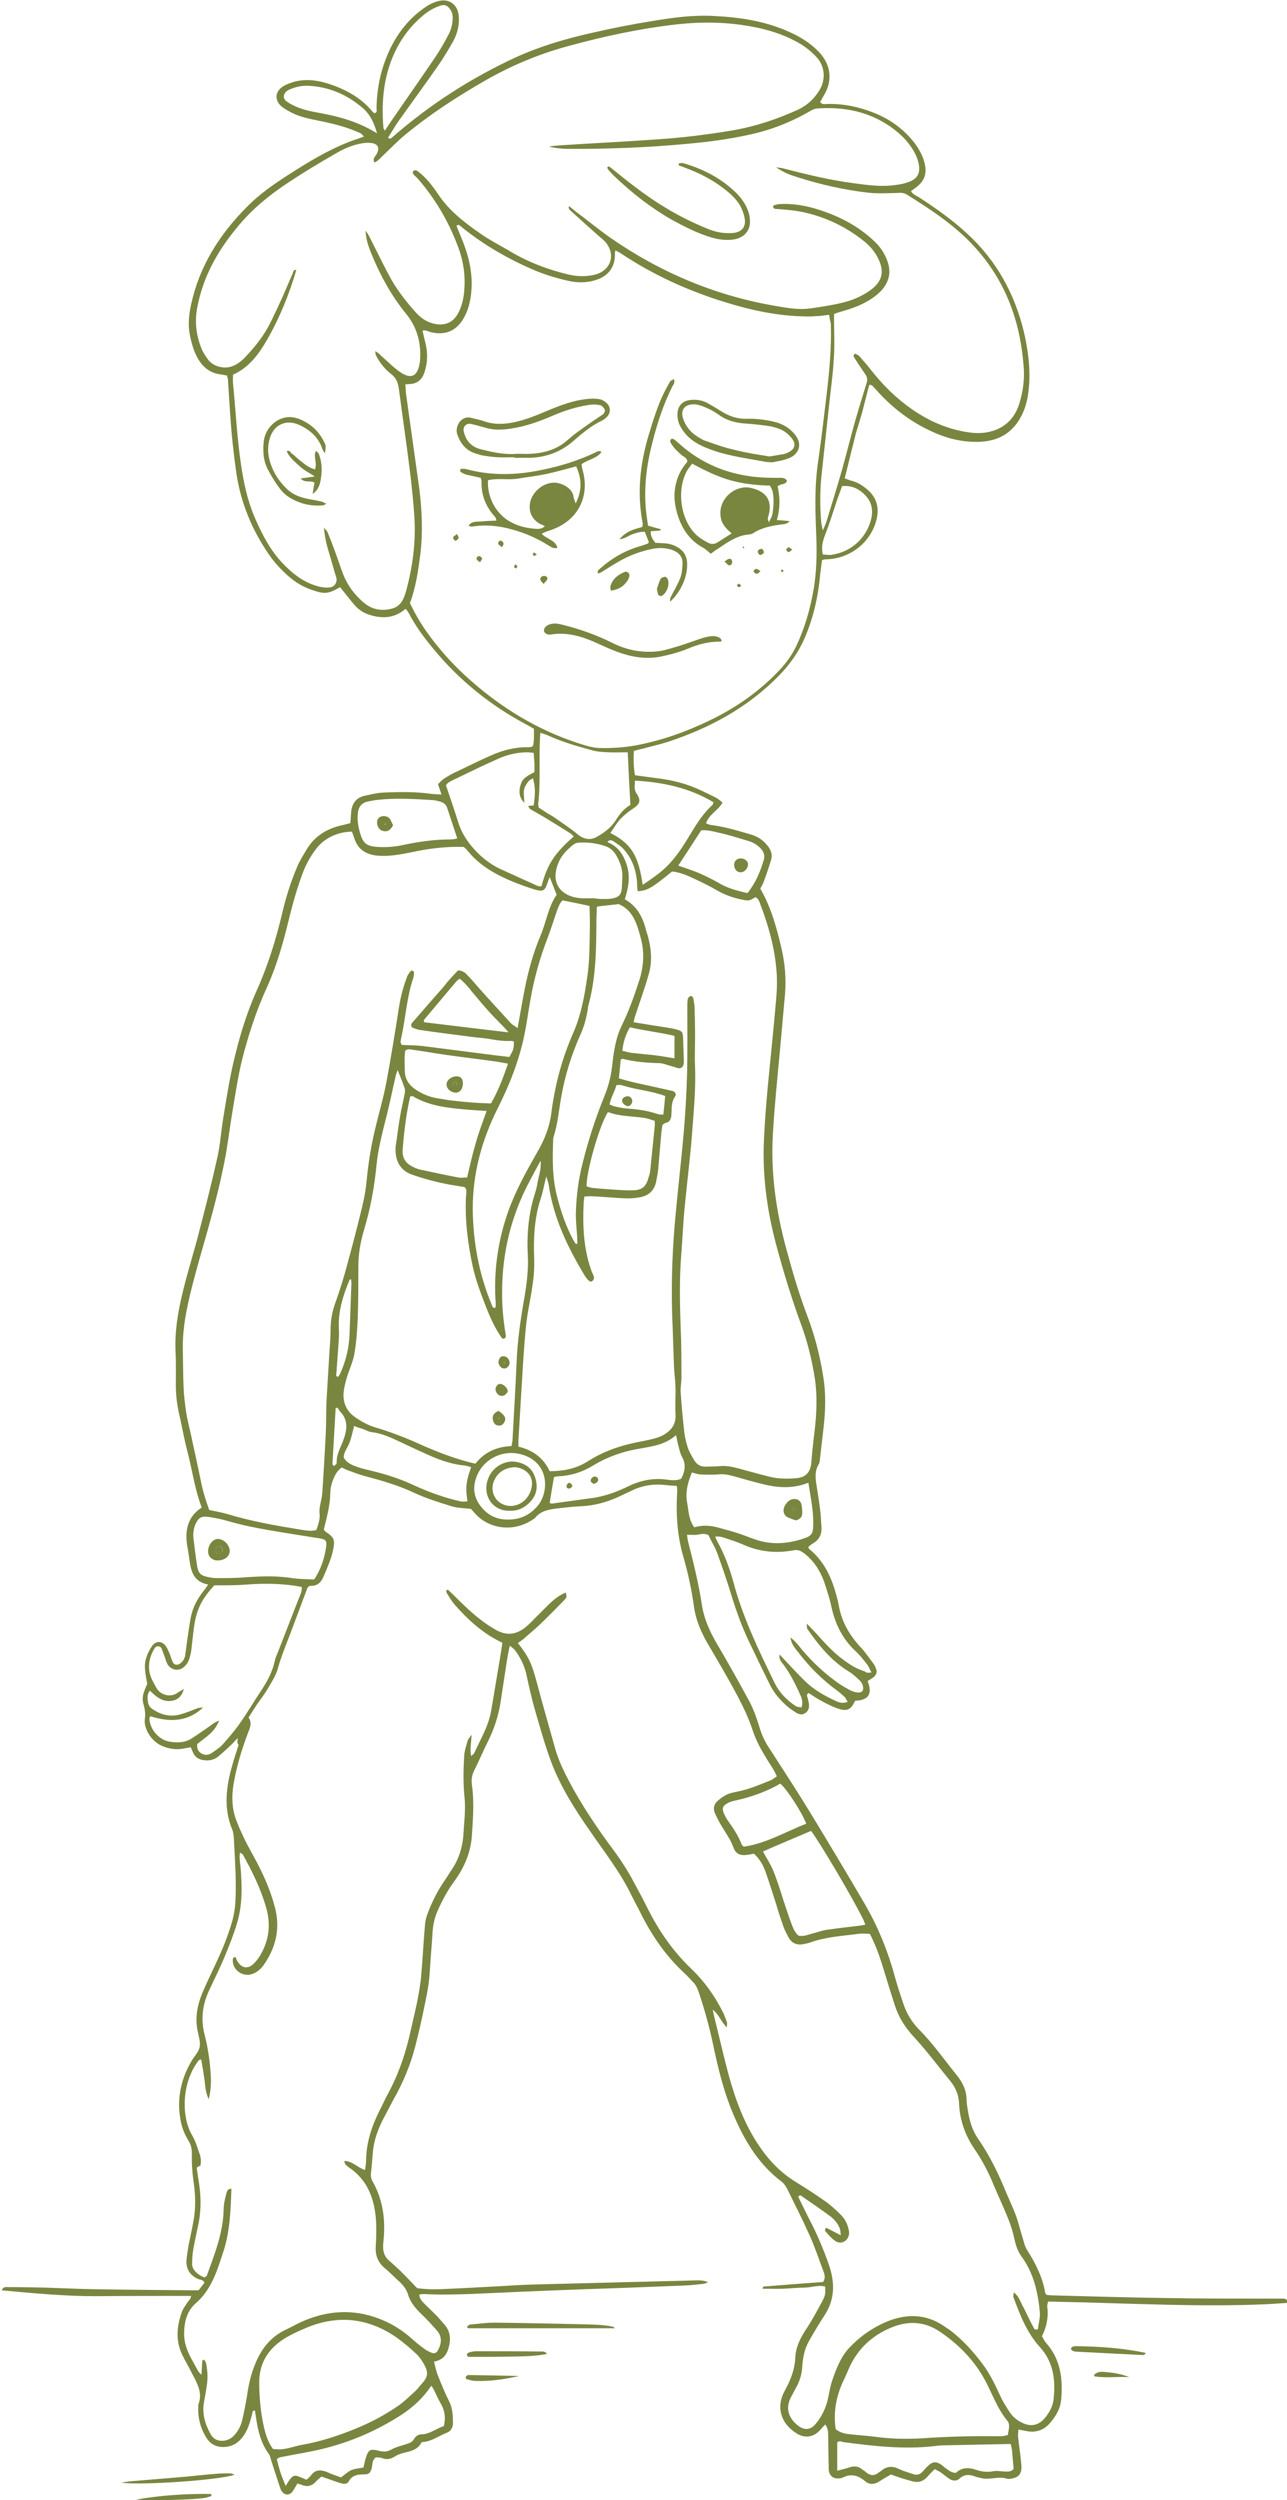 <?xml version="1.0" encoding="utf-8"?>
<!-- Generator: Adobe Illustrator 23.0.2, SVG Export Plug-In . SVG Version: 6.00 Build 0)  -->
<svg version="1.1" id="Layer_1" xmlns="http://www.w3.org/2000/svg" xmlns:xlink="http://www.w3.org/1999/xlink" x="0px" y="0px"
	 viewBox="0 0 481.6 935.5" style="enable-background:new 0 0 481.6 935.5;" xml:space="preserve">
<style type="text/css">
	.st0{fill:#78863F;}
</style>
<g>
	<path class="st0" d="M89,650.3c-1.3,1.3-1.9,2.1-2.7,2.8c-1.6,1.5-3.1,2.9-4.8,4.3c-1.3,1-2.9,1.4-4.5,1.3c-2.2-0.1-3.9-0.9-4.8-3
		c-0.3-0.6-0.5-1.2-0.8-1.9c-1,0.2-1.9,0.3-2.8,0.5c-2.6,0.5-5.1,0.1-7.5-0.8c-4.7-1.8-7.4-7-6.9-10.3c0.3-1.9,0-3.7-0.5-5.5
		c-0.7-2.4-0.2-4.1,1.4-7.6c-0.3-1.8-0.7-3.5-0.8-5.2c-0.4-3.4,0.8-6.3,2.6-9c1.3-1.8,3.3-2,4.8-0.4c0.8,0.9,1.2,2,1.7,3.1
		s0.7,2.3,1.3,3.4c0.5,1.1,1.8,1.2,2.8,0.4s1.6-1.8,1.8-3c0.3-2,0.5-4,0.8-6c0.5-3,0.8-6.1,1.5-9.1c0.8-3.3,2.4-6.2,4.5-8.9
		c0.6-0.7,1.1-1.5,1.8-2.5c-5-0.9-6.3-4.3-6.9-8.5c-0.3-2.1-0.6-4.2-1-6.3c-0.8-5.7,0.3-10.7,5.5-14c-2.7-7-3.6-14.4-5.5-21.5
		c-1.2-4.7-2-9.4-3.1-14.1c-0.7-3.3-1.1-6.6-1.1-10c0-4.2,0.1-8.3-0.1-12.5c-0.4-8,1-15.8,2.9-23.4c1.9-7.7,4.3-15.2,6.2-22.8
		c2.3-8.8,4.5-17.6,6.5-26.5c1.1-4.8,1.4-9.8,2.2-14.7c1.2-7.3,2.3-14.5,4-21.7c2.1-8.9,4.7-17.6,8.4-25.9
		c4.3-9.5,7.4-19.5,9.8-29.7c1.4-5.9,3.2-11.6,5.6-17.2c0.9-2.1,2.1-4,3.3-6c3.1-5.3,7.9-8.2,13.8-9.4c0.9-0.2,1.8-0.5,2.7-0.7
		c0.1-1.5,0.2-2.8,0.3-4.1c0.3-3.3,1.9-5.5,5.3-6.2c2.1-0.4,4.2-1,6.3-1.1c6.3-0.3,12.6-0.4,18.8,0.5c1,0.1,2.1,0.1,3.4,0.2
		c-0.5-1.4-0.8-2.5-1.3-3.9c0.7-0.6,1.4-1.5,2.2-2c1.7-1.1,3.4-2.1,5.3-2.9c4.1-2,8.2-4,12.3-5.8c4.4-2,9.1-3.2,14-3.1
		c0.4,0,0.8-0.1,1.2-0.1c0.1,0,0.2-0.2,0.6-0.5c0.4-1.8,0.3-4,0.3-6.3c-1.1-0.6-2.2-1.3-3.4-1.9c-13-7-24.3-16.1-33.8-27.5
		c-3.6-4.3-7-8.8-9.6-13.8c-0.3-0.6-0.7-1.1-1.2-1.7c-4.2,3.6-8.8,3.8-13.7,2.2c-2.2-0.7-4.1-2-5.6-3.8c-1.3-1.5-2.5-3.1-3.8-4.7
		c-0.5-0.6-1-1.2-1.4-1.8c-4.6,2.6-5.8,2.7-10.7,1c-3.9-1.3-7.2-3.6-10.1-6.4c-2.2-2.1-4.3-4.5-6-7c-6.2-9.1-10.3-18.9-12-29.9
		c-1.1-7.6-1.9-15.1-2.4-22.8c-0.3-4.1-0.5-8.3-0.8-12.4c0-0.5-0.2-1-0.4-1.7c-0.8-0.1-1.6-0.3-2.3-0.4c-3.4-0.4-6-2.1-7.9-4.9
		c-2.1-3.1-3-6.6-3.7-10.1c-0.7-3.7-0.3-7.4,0.5-11.1c3.1-14.4,10.6-26.2,20.8-36.5c4.6-4.7,10-8.5,15.5-12
		c7.4-4.8,15-9.4,23.3-12.6c1.6-0.6,3.3-1.1,5.1-1.8c-0.4-0.4-0.8-0.9-1.2-1.2c-5.1-2.4-10.6-3.7-16.1-4.8c-3.4-0.7-6.8-1.4-9.9-3
		c-1.3-0.7-2.6-1.4-3.7-2.3c-2.6-2.3-2.4-5.5,0.5-7.4c1.1-0.7,2.4-1.2,3.6-1.6c4.5-1.4,9-0.9,13.4,0.5c6.5,2.1,12.3,5.2,16.7,10.6
		c0.2,0.2,0.4,0.3,0.7,0.5c1.1-0.4,0.7-1.3,0.7-2c0.1-5.5,0.9-10.9,2.7-16.2c2.9-8.6,7.6-15.9,15.1-21.2c1.5-1.1,3.2-2,5-2.5
		c4.4-1.3,7.7,1.2,8,5.8c0.2,3.3-0.6,6.4-2.2,9.3c-1.7,3-3.5,6-5.5,8.9c-4.8,6.9-9.8,13.7-14.7,20.6c-1.5,2.1-2.7,4.3-4.1,6.4
		c0.9,0.8,1.3,0.1,1.8-0.3c14-12.2,29.3-22,45.9-29.7c9.2-4.2,18.8-7,28.6-9.2c7.4-1.7,14.9-3.2,22.4-4.4c7.8-1.3,15.7-2.4,23.6-1.9
		c9.8,0.5,19.4,2,28.4,6.2c3.7,1.7,7.1,3.8,10,6.7c4.7,4.5,6.1,10.7,2.4,16.8c-0.5,0.8-0.9,1.6-1.4,2.5c0.8,1.1,2,0.7,2.9,0.7
		c6-0.1,11.7,1.1,17.2,3.3c6.1,2.4,11.3,6.2,15.3,11.4c1.6,2.2,2.9,4.5,3.6,7.1c1.2,4.4,0,7.4-3.9,10c-0.3,0.2-0.7,0.5-1.1,0.8
		c0.7,1.3,2,1.7,3.1,2.4c6.3,4.1,12.4,8.4,17.9,13.5c10.9,10,17.7,22.3,21.2,36.6c1.4,6,2.3,12.1,2.1,18.3
		c-0.2,3.9-0.6,7.7-2.1,11.4c-3,7.3-8.3,11.2-16.2,11.6c-6.3,0.3-12.2-1.1-17.9-3.7c-7.8-3.5-14.5-8.5-20.3-14.8
		c-0.7-0.8-1.4-1.6-2.2-2.4c-0.2-0.2-0.4-0.3-0.7-0.4c-0.1,0-0.3,0-0.4,0c-0.1,0.1-0.2,0.2-0.2,0.3c-0.9,3.5-1.8,7-2.7,10.5
		c-0.7,2.4-1.5,4.9-2.2,7.3c-1.4,5.6-2.8,11.1-4.2,16.9c0.9,0.3,1.7,0.7,2.6,0.9c2.3,0.6,4.1,1.8,5.9,3.3c3.7,3.2,4.5,7.2,3.3,11.6
		c-2.3,8.5-10.1,14.4-19,14.5c-0.4,0-0.8,0.1-1.3,0.3c-0.3,2.5-0.7,5-0.9,7.5c-0.8,7.2-2.5,14.3-5.3,21c-2.3,5.5-5.6,10.3-9.8,14.6
		c-11.8,12.1-26.1,19.8-42,25c-2.8,0.9-5.7,1.5-8.5,2.3c-1.3,0.3-2.6,0.6-3.9,1c-0.2,3.1-0.1,6,0.4,9.1c2.8,0.4,5.6,0.7,8.3,1.1
		c5.8,0.7,11.3,2.1,16.5,4.6c1.8,0.9,3.6,1.7,5.4,2.6c0.9,0.5,1.7,1.2,2.6,1.9c-1.7,3-5.1,4.4-6.2,7.8c0.6,0.2,1.2,0.5,1.8,0.6
		c5.1,0.6,9.9,2.1,14.8,3.5c2.5,0.7,4.6,2,6.3,4.1c1.4,1.7,2.1,3.5,1.4,5.6c-0.8,2.7-1.7,5.3-2.7,8c-0.3,0.9-0.8,1.7-1.3,2.6
		c4,6.9,6.1,14.5,7.9,22.2c1.3,5.5,1.8,11.1,1.4,16.8c-0.6,7.1-1.3,14.1-1.9,21.2c-1,10.7-2.1,21.3-2.7,32
		c-0.8,14.3,1.2,28.3,4.9,42.1c2.4,8.9,5,17.8,8.3,26.4c2.7,7.2,4.5,14.6,5.7,22.1c1,6.3,0.8,12.5,0.1,18.8
		c-0.4,3.7-0.9,7.4-1.3,11.2c-0.1,0.9-0.1,2-0.6,2.7c-1.4,2.4-1.2,4.9-0.8,7.4c0.5,3.2,1,6.3,1.4,9.5c0.3,2.1,0.3,4.3,0.5,6.4
		c0.2,2.6-0.7,4.7-3,6.1c-0.7,0.4-1.3,0.9-1.9,1.4c0.1,0.4,0.1,0.7,0.3,0.8c5.8,4.7,8.6,11.1,10.4,18.2c0.3,1,0.5,2.1,0.7,3.1
		c1.1,6,4,11,8.1,15.4c1.7,1.8,3.2,4,4.7,6c0.4,0.5,0.7,1.1,1,1.8c0.6,1.3,0.4,2.3-0.6,3.3c-0.7,0.6-1.5,1-2.4,1.6
		c0.2,0.8,0.6,1.7,0.7,2.6c0.3,2.4-0.6,3.8-3,4.5c-0.8,0.2-1.6,0.2-2.4,0.3c-1.5,3.2-2.9,4.1-6.2,3c-2.4-0.8-4.7-2-6.9-3.2
		c-1.5-0.8-2.9-1.8-4.3-2.7c-1,0.6-0.5,1.2-0.4,1.8c0.2,0.8,0.4,1.5,0.5,2.3c0.2,1.4-0.2,2.7-1.5,3.5c-1.1,0.7-2.3,0.4-3.4-0.3
		c-0.9-0.6-1.8-1.2-2.6-1.8c-2.9-2.4-5.4-5.2-7.1-8.6c-2.6-5.3-5.2-10.6-7.7-15.9c-3-6.2-5.2-12.6-7.2-19.2
		c-1.5-4.8-3.2-9.7-4.9-14.4c-0.9-2.3-2.3-4.5-3.2-6.5c-1.7-0.8-3-0.3-4.3-0.1c-1.1,0.1-2.3,0-3.7,0c0.1,0.9,0.2,2,0.5,3
		c2,7.8,3.9,15.6,5.1,23.5c0.8,5,2.8,9.4,5.3,13.8c4.3,7.3,8.4,14.6,12.4,22c1.6,3,2.8,6.4,3.8,9.7c0.8,2.7,1.9,5.2,3.5,7.6
		c5.1,7.9,10.2,15.7,15.1,23.7c6.8,11.2,13.6,22.5,20.2,33.8c5.3,8.9,9.2,18.4,11.9,28.4c1,3.6,2.2,7.2,3.4,10.7
		c1.2,3.3,3,6.2,5.5,8.8c5.3,5.3,9.6,11.5,14.3,17.3c2.1,2.6,3.6,5.6,3.6,9.2c0,1.3,0.3,2.7,0.5,4c0.6,3.7,1.6,7.3,3.8,10.5
		c4.4,6.3,7.7,13.2,10.6,20.3c1.2,2.8,2.5,5.6,3.6,8.5c0.9,2.5,1.5,5.1,2.3,7.7c0.6,1.8,0.9,3.7,1.9,5.2c3.1,4.9,5.7,10,6.7,15.8
		c0,0.3,0.2,0.5,0.5,0.9c0.8,0.1,1.7,0.2,2.6,0.2c14.3,0.4,28.7,0.8,43,1c10.2,0.2,20.4,0.2,30.5,0.2c4,0,8,0,12.1,0
		c0.9,0,1.9,0,2.1,1.6c-3.5,0.2-6.9,0.5-10.4,0.6c-17.8,0.7-35.6,0.1-53.4-0.4c-8.6-0.3-17.1-0.5-25.9-0.7c-0.1,0.7-0.4,1.3-0.3,1.9
		c0.5,3.8-0.2,7.5-2,11.1c0.5,0.7,0.8,1.6,1.4,2.3c5.6,6.2,6.5,13.6,5.8,21.4c-0.3,3.4-2,6.3-4.3,8.9c-2.1,2.4-4.8,3.4-7.9,3
		c-1.2-0.2-2.3-0.4-3.8-0.7c-0.1,1.1-0.2,2-0.1,2.9c0.3,3.1,0.8,6.1,1.1,9.2c0.1,0.9,0.2,1.9,0.1,2.8c-0.2,1.8-1.2,2.9-3,3.3
		c-0.8,0.2-1.7,0.4-2.4,0.2c-3.3-1.1-6.6,0.7-9.9-0.3c-0.6-0.2-1.3-0.2-1.9-0.5c-2.1-0.8-4.1-1-6,0.8c-1.2,1.1-2.8,0.8-4.1-0.2
		c-1-0.7-1.9-1.5-2.9-2.2c-0.6-0.4-1.4-0.7-2.2-1.2c-0.9,0.9-1.8,1.7-2.6,2.7c-1.5,1.8-3.4,2.5-5.7,1.9c-1.7-0.5-3.3-0.9-5-1.5
		c-1-0.3-2-0.7-3.1-1.1c-1.6,0.9-3.1,1.8-4.5,2.7c-1.8,1.1-3.6,1.2-5.2-0.2c-2.6-2.2-5.3-2.9-8.4-1.3c-0.6,0.3-1.3,0.3-2,0.3
		c-1.6,0-2.8-1.1-3.1-2.7c-0.1-0.5-0.1-1.1-0.1-1.6c-0.1-4.2-0.1-8.3-0.2-12.4c0-1.1-0.2-2.3-1.1-3.5c-0.8,0.9-1.5,1.6-2.2,2.4
		c-2.3,2.4-5.5,2.8-8.4,1c-6.2-3.8-7.8-10-4.6-15.9c2.2-4,3.8-7.9,4-12.5c0.2-4,1.9-7.4,4.1-10.7s4.1-6.9,6-10.4
		c1.2-2.3,1.2-2.8,1.1-5.5c-2.7-0.7-5.3,0.4-7.9,0.4c-2.5,0-5.1,0.3-7.6,0.4c-2.6,0.1-5.3,0-8,0c0.2-0.4,0.3-0.8,0.4-0.8
		c7.5-0.6,14.9-1.2,22.3-1.7c1-1.5,0.6-2.8,0.1-4.1c-1.7-4.5-3.2-9.1-5.2-13.5c-2.6-5.8-5.4-11.3-8.2-17c-0.6-1.2-1.3-2.3-2.4-3.1
		c-7.9-6-13-14.1-17-23c-4.1-9.1-6.5-18.7-8.5-28.4c-1.4-6.6-3.2-13-5.3-19.3c-0.5-1.5-1.2-3-2.4-4.1c-0.9-0.9-1.8-2-2.8-2.9
		c-7-6.4-12.3-14.1-16.5-22.5c-1.1-2.3-2.4-4.5-3.5-6.8c-4.1-8.5-9.9-15.9-15.2-23.6c-5.8-8.3-11.2-16.7-14.8-26.2
		c-2.4-6.4-4.2-13-6.1-19.5c-1.3-4.5-2.3-9.1-3.3-13.7c-0.8-3.2-2.2-6-4.1-8.6c-0.4-0.6-1.1-1-2-1.8c-0.6,2.3-0.9,4.3-1.2,6.2
		c-0.8,5-1.5,10-2.3,15.1c-0.8,4.9-2.3,9.6-4.5,14.1c-1.9,3.8-3.6,7.8-5.5,11.6c-0.8,1.7-0.9,3.3-0.7,5.1c0.9,6.3,0.4,12.6,0,18.8
		c-0.4,6.5-2.9,12.2-6.7,17.4c-2.5,3.4-4.4,7-6.1,10.8c-1.1,2.5-1.7,5-1.9,7.7c-0.3,5.2-0.8,10.4-1.1,15.6c-0.3,5-1.4,9.8-2.4,14.6
		c-0.9,4.3-1.9,8.6-3,12.9c-1.8,7-4.6,13.7-8.2,20c-1.4,2.6-2.7,5.2-4.1,7.8c-1.9,3.9-3.3,7.9-3.6,12.2c-0.2,2.5-0.4,5.1-0.7,7.6
		c-0.1,1.1,0.1,2.1,0.7,3.1c3.9,6.9,4.8,14.4,4,22.2c-0.1,0.9-0.2,1.9-0.1,2.8c0.1,1.8,0.8,3.3,2.2,4.5s2.8,2.5,4.2,3.8
		c2,2,3.9,4,6.3,6.5c2.3,0.3,5.2,0.5,8.2,0.4c7.4-0.3,14.7-0.7,22.1-1.1c4.8-0.3,9.6-0.6,14.4-0.7c19.7-0.5,39.4-1,59.1-1.5
		c1.6,0,3.2-0.2,5.1,0.7c-0.9,0.3-1.3,0.5-1.8,0.6c-2.3,0.2-4.5,0.5-6.8,0.6c-12.6,0.5-25.2,1-37.7,1.4c-10.6,0.4-21.1,0.8-31.7,1.3
		c-9.5,0.4-19,1-28.5,0.5c-0.5,0-1,0.1-1.6,0.2c0.1,1.7,1.1,2.5,2,3.5c1.5,1.5,3.1,3,4.6,4.5c1,1.1,1.9,2.2,2.9,3.3
		c1.8,2.1,2.3,4.5,1.8,7.2c-0.6,3.2-1.8,5.9-5.8,6.6c0.5,1.8,0.8,3.5,1.4,5c1.3,3.3,2.7,6.7,4.3,9.9c1.3,2.6,1.4,5.4,1.4,8.2
		c0,1.5-0.8,3-2.3,3.5c-3.1,1.2-5.8,3.4-9.4,3.5c-1.3,2.7-3.7,3.3-6.2,3.9c-1.3,0.3-2.6,0.7-3.7,1.4c-1.6,1-3.1,1.4-4.9,0.7
		c-0.7-0.3-1.6-0.2-2.3-0.3c-1.4,0.9-1.3,2.4-1.5,3.6c-0.5,2.2-1,2.8-3.2,2.8c-2.3,0-4.2,0.3-5.5,2.6c-0.5,1-1.6,1-2.5,0.8
		c-1.2-0.3-2.3-0.7-3.4-1.1c-1.4-0.5-2.8-1-4.3-1.5c-0.7,0.6-1.4,1.1-2,1.8c-1.5,1.7-3.3,2.2-5.4,1.3c-0.5-0.2-1-0.3-1.6-0.5
		c-0.6,1-1.1,1.9-1.7,2.8c-1.2,1.8-3.1,1.7-4.2,0c-0.2-0.2-0.3-0.4-0.4-0.7c-1.2-3.5-2.3-7.1-3.5-10.7c-0.3-0.9-0.4-1.9-1-2.6
		c-2.9-4-4-8.7-4.7-13.5c-0.1-0.9-0.3-1.7-0.4-2.6c-1.1,0-0.9,0.7-1,1.1c-0.8,3.1-1.6,6.2-3.6,8.8c-1.6,2.1-3.7,3.5-6.4,3.7
		c-3.3,0.3-5.8-1-7.4-3.8c-2-3.4-3-7.1-2.8-11.1c0-0.4,0-0.8,0.1-1.2c1.3-3.5,0.1-6.5-1.5-9.6c-0.8-1.5-1.6-3.1-2.4-4.6
		c-0.6-1.1-1.2-2.1-1.7-3.2c-3.1-5.6-2.7-11.3-0.6-17.1c0.4-1.1,1.2-2.1,1.8-3.1c0.5-0.9,1.5-1.5,1.6-2.8c-12,0-23.9,0-35.7,0.1
		c-11.7,0-23.3-1.1-35.2-2.2c0.8-1.5,1.7-1.2,2.4-1.2c4.7,0,9.4,0.1,14.1,0.2c6.2,0.2,12.3,0.5,18.5,0.6c12.2,0.2,24.4,0.3,36.6,0.4
		c0.7,0,1.3,0,2.1,0c0.8-1,1.5-1.9,2.2-2.8c-0.4-1.2-1.5-1.1-2.3-1.4c-3.2-1.4-4.7-3.9-4.4-7.3c0.2-1.9,0.5-3.7,0.8-5.5
		c0.6-3,1.3-6,1.8-9c1-5.2,0.7-10.4-0.1-15.6c-0.4-3.2-0.6-6.4-0.5-9.6c0-1.7-0.3-3.1-1.1-4.5c-1.5-2.4-2.6-5-3.1-7.8
		c-1.5-7.9,0-15.2,3.9-22c1-1.9,2.8-3.5,3.2-5.5c0.4-2-0.4-4.2-0.8-6.3c-0.9-4.6-0.1-9.1,1.6-13.4c1.5-3.7,3.3-7.3,5-11
		c2.6-5.5,4.9-11,6.5-16.8c0.6-2.3,1-4.7,1.1-7.1c0.4-7.9-0.2-15.8-0.6-23.7c-0.1-1.1-0.2-2.2-0.6-3.1c-3.3-8-2.3-16,0-24
		c0.7-2.6,1.6-5.1,2.4-7.7C88.7,652.3,88.8,651.7,89,650.3z M216.1,465.4c0.1,0.2,0.2,0.4,0.2,0.6
		C216.2,465.8,216.1,465.6,216.1,465.4c-0.1-0.7-0.1-1.5-0.1-2.3c-0.2-3.2-0.6-6.4-0.5-9.6c0.2-6.3,1-12.5,2.6-18.6
		c2.1-8.4,4.8-16.7,8.1-24.8c1.4-3.5,2.4-7.1,2.8-10.8c0.2-1.6,0.4-3.2,0.6-4.8c0.6-3.6,1.3-7.1,2.9-10.4c2.7-5.5,4.8-11.3,6.7-17.2
		c1.7-5.3,2-10.5,0.6-15.8c-1.4-5.2-2.8-10.5-8.3-12.8c-2.7,0.3-5.3,0.6-8,0.9c0,0.1-0.2,0.3-0.2,0.6c0,1.1,0,2.1-0.1,3.2
		c-0.1,11.1,0,22.2-3,33.1c-0.1,0.4-0.2,0.8-0.2,1.2c-0.5,3.3-1.3,6.5-2.7,9.6c-3.4,7.6-5.9,15.5-7.3,23.7c-0.9,5-1.3,10.1-2.9,15
		c-0.1,0.4-0.1,0.8-0.1,1.2c-0.3,7-0.3,13.9,1.4,20.7c1.5,5.8,3.4,11.5,6.3,16.8C215.1,464.7,215.1,465.6,216.1,465.4z M110.9,101
		L110.9,101c-2.7,9.1-6.2,17.9-11,26.2c-3.1,5.4-6.7,10.3-12.7,13c0,1.2-0.1,2.3,0,3.3c1,10.1,1.5,20.3,3,30.4
		c1,6.8,2.4,13.4,5.1,19.7c2.7,6.2,5.7,12.1,10.4,17.1c3.8,4,8.1,7.4,13.7,8.8c1.3,0.3,2.7,0.5,4,0.3c1.8-0.2,2.8-1.8,2.5-3.5
		c-0.2-0.8-0.5-1.5-0.7-2.3c-0.9-3.1-1.8-6.2-2.7-9.3c-0.6-2.2-1-4.4-1.3-7.3c0.8,1,1.2,1.3,1.4,1.8c0.9,2.2,1.8,4.5,2.6,6.7
		c1.1,2.9,2,5.8,3.1,8.7c1.6,4.2,4.2,7.8,7.6,10.7c3.1,2.8,6.9,3.5,10.9,2.4c3.3-0.9,4.4-3.8,5.2-6.7c2.4-8.8,3.6-17.9,3.1-27
		c-0.3-5.3-0.9-10.7-1.5-16c-1.3-10.8-2.9-21.5-4.3-32.2c-0.3-2.4-0.9-4.3-2.9-5.8c-2.3-1.8-4.2-4.1-5.6-6.8
		c-0.3-0.5-0.3-1.2-0.4-1.8c1.4,0.7,2.2,1.8,3.2,2.6c2,1.8,3.9,3.7,6.1,5.2c4,2.8,6.5,1.7,7.3-3.1c0-0.1,0-0.3,0.1-0.4
		c0.7-6.7-0.8-12.9-5-18.1c-5.5-6.7-9.6-14.2-12.9-22.1c-1.2-2.9-2.3-5.9-2.4-9.2c0.7,0.9,1.3,2,1.8,3c2.3,4.5,4.5,9.1,6.9,13.6
		c2.7,5.1,6.2,9.7,10.1,14c1.7,1.9,3.7,3.4,6.3,4.1c4.3,1.2,7.8-0.2,9.7-4.1c1.1-2.2,1.7-4.5,2-6.9c0.7-6,0-11.8-2.1-17.4
		c-3.5-9.5-8.5-18.1-15.2-25.8c-0.7-0.8-1.7-1.3-1.9-2.4c0.7-1.1,1.4-0.7,2.1-0.2c3,2.3,5.3,5.3,7.4,8.4c4.1,6.2,9.8,10.6,15.7,14.7
		c3.4,2.4,7.1,4.3,10.7,6.4c6.9,4.2,14.4,7.1,22.3,9c3.4,0.8,6.9,0.9,10.3,0c5.9-1.7,7.6-7.7,3.5-12.3c-0.8-0.9-1.8-1.6-2.7-2.4
		c-3.4-3-6.8-6.1-10.1-9.1c-0.4-0.4-1-0.7-0.7-1.8c1,0.8,1.8,1.4,2.6,2.1c4.3,3.2,8.4,6.6,12.8,9.7c19,13.2,39.8,21.9,62.6,25.7
		c4.1,0.7,8.2,1.4,12.4,0.8c4.1-0.6,8.2-1.2,12.2-2.2c3.7-0.9,7.1-2.4,10.2-4.6c4.4-3.2,5.4-6.9,2.9-11.9c-1.3-2.7-3.3-4.9-5.6-6.7
		c-6.2-4.9-13.1-8.3-20.7-10.2c-3.8-1-7.6-1.3-11.5-1.6c-0.6,0-1.4,0-1.5-0.9c0.1-0.2,0.1-0.4,0.1-0.4c0.6-0.2,1.3-0.4,1.9-0.5
		c5.4-0.4,10.7,0.6,15.8,2.3c7.6,2.5,14.5,6.2,20.3,11.8c2.1,2,3.6,4.3,4.6,7c1.5,4,0.9,7.6-1.9,10.9c-0.8,0.9-1.7,1.7-2.6,2.4
		c-3.9,3-8.4,4.6-13.1,5.9c-0.7,0.2-1.5,0.5-2.3,0.8c0,0.6,0,1.2,0,1.7c0,5.1,0.3,10.2-0.1,15.2c-0.3,5.9-1.2,11.7-1.8,17.6
		c-0.9,8.4-1.8,16.8-2.7,25.1c-0.7,6.1-0.7,12.3-0.2,18.4c0.1,0.8,0.3,1.5,0.6,3c0.6-1.4,0.9-2.1,1.2-2.8c2-6.5,4-13,5.9-19.6
		c1.7-6,3.2-12.2,4.9-18.2c1.4-4.9,2.9-9.8,4.4-14.6c0.4-1.3,0.2-2.3-0.6-3.4c-1.4-2-2.7-4-4-6c-0.3-0.4-0.6-0.9,0.3-1.6
		c0.4,0.3,1.1,0.5,1.5,0.9c1.5,1.7,3,3.4,4.4,5.2c4.4,5.6,9.4,10.6,15.3,14.7c6.5,4.5,13.5,7.6,21.4,8.7c3.4,0.5,6.7,0.3,9.9-0.9
		c4.7-1.8,7.6-5.4,9-10.1c1.4-4.6,2-9.4,1.5-14.3c-0.3-3.6-0.8-7.2-1.5-10.7c-2.5-12.2-7.7-23.1-15.9-32.4
		c-7.4-8.5-16.7-14.6-26.1-20.5c-1.2-0.8-2.5-0.8-3.8-0.7c-3.6,0.1-7.3,0.3-10.8-0.1c-8.9-1-17.7-3-26.2-5.7
		c-2.6-0.8-5.3-1.7-8.3-3.8c1.2,0.2,1.8,0.2,2.2,0.3c8.9,2.3,17.9,4.5,27.1,5.7c5.2,0.7,10.4,1.4,15.6,0.6c1.6-0.2,3.2-0.5,4.7-1.1
		c3.1-1.1,4.3-3,3.9-6.1c-0.2-1.4-0.7-2.9-1.3-4.2c-2.2-4.4-5.6-7.8-9.7-10.6c-8.2-5.6-17.4-7.3-27.2-6.6c-0.9,0.1-1.8,0.5-2.6,1
		c-7.1,4.1-14.7,7.1-22.7,8.8c-7.6,1.7-15.3,2.7-23,3.4c-14.9,1.4-29.9,2-44.9,1.9c-2.4,0-4.8-0.3-7.1-0.8c1.3-0.3,2.6-0.4,3.9-0.5
		c12.4-0.8,24.9-1.4,37.3-2.3c9.2-0.6,18.4-1.8,27.5-3.3c8.6-1.5,16.8-4.2,24.8-7.9c3.5-1.7,6.1-4.3,8-7.6c1.8-3.2,2.2-8.3-1.6-12.2
		c-2.3-2.4-5-4.4-8-5.9c-5.2-2.7-10.7-4.3-16.3-5.3c-9.2-1.7-18.4-1.8-27.6-0.8c-14.1,1.6-28,4.6-41.7,8.4
		c-10.8,3-20.9,7.3-30.6,12.9c-10.2,5.9-20.1,12.3-29.2,19.8c-3.1,2.5-5.9,5.5-8.8,8.2c-0.9,0.9-1.7,1.9-3,2.4
		c-0.8-1.5,0.3-2.2,0.8-3.1c1.3-2.3,0.6-3.9-2-4.2c-1.1-0.1-2.2-0.1-3.2,0.1c-3.3,0.5-6.5,1.8-9.3,3.4c-6.3,3.6-12.5,7.3-18.5,11.3
		c-7.3,4.8-14,10.3-19.5,17.2c-7.4,9-12.5,18.5-14.6,29.6c-1,5.3-0.4,10.4,1.6,15.3c0.5,1.4,1.4,2.6,2.2,3.8
		c1.8,2.8,6.1,4.2,9.7,2.7c1.8-0.8,3.2-1.9,4.5-3.3c3.8-4,7.2-8.3,9.6-13.3c1.4-2.9,2.8-5.8,4.1-8.7c1.4-3.1,2.6-6.1,4-9.2
		C109.7,101.8,109.8,100.8,110.9,101z M75.3,770.6c-0.6,0.2-0.8,0.2-0.9,0.3c-6.5,8.3-6.6,21.2-2.5,28.1c1.2,2,1.9,4.4,2.7,6.7
		c0.6,1.5,0.7,3.1,0.4,4.6c-0.5,0.3-1,0.5-1.4,0.8c0.2,1.5,0.4,2.8,0.6,4.1c1,5.6,1.2,11.2,0.1,16.8c-0.7,3.3-1.4,6.5-2,9.8
		c-0.3,1.8-0.4,3.7-0.4,5.6c0,0.7,0.4,1.6,0.9,2.2c1,1.2,2.3,2.1,3.8,2.6c0.4-0.4,0.7-0.5,0.8-0.7c2.9-8,6.1-16,6.3-24.8
		c0-2,0.5-4,1-5.9c0.2-0.8,0.5-1.9,1.9-1.8c-0.3,8-0.5,16-3.1,23.8c-2.3,7-4.4,14-10.3,19.1c-3.2,2.8-4.2,6.7-4.3,10.9
		c-0.1,3.5,1,6.6,2.6,9.6c0.9,1.7,1.8,3.3,2.7,4.9c0.2,0.4,0.6,0.7,1.2,1.3c0.1-2.1,0.2-3.7,0.3-5.2c0-0.1,0.3-0.3,0.7-0.5
		c0.2,0.5,0.6,0.8,0.7,1.3c0.5,2.5,0.7,5,0.4,7.6c-0.3,2.3-0.7,4.5-1.1,6.7c-0.9,4.5,0.3,8.5,2.4,12.3c1,1.8,2.5,2.6,4.6,2.5
		c1.7-0.1,3.1-0.8,4.2-2c1.5-1.6,2.5-3.5,3-5.6c0.7-3,1.3-6,1.8-9c0.6-4.3,1.5-8.4,3.2-12.4c2.3-5.6,5.9-10.1,11.6-12.7
		c1.8-0.8,3.6-1.9,5.4-2.7c7.5-3.4,15.3-4.7,23.5-3c6.4,1.4,12.1,4.2,17.1,8.4c1.8,1.6,3.6,3.2,5.6,4.6c0.8,0.6,1.8,1.1,2.8,1.5
		s1.9-0.1,2.3-1c1.4-2.6,1.6-5.1-0.5-7.5c-1.8-2-3.6-4-5.5-5.8c-2.3-2.2-4.3-4.5-5.2-7.5c-0.6-2-1.8-3.5-3.3-4.9
		c-1.8-1.6-3.5-3.4-5.3-4.9c-2.6-2.1-3.7-4.8-3.5-8.1s0.3-6.7,0.1-10c-0.6-7.9-3.1-14.9-10-19.6c-0.6-0.4-1-0.8-1.5-1.3
		c-0.2-0.3-0.2-0.7-0.4-1.2c3.1,0,5,2.5,7.8,3.4c0.2-1.4,0.4-2.6,0.4-3.8c0.1-6.7,2.2-12.9,5.2-18.8c0.8-1.5,1.5-3.1,2.3-4.7
		c4.1-7.3,6.9-15,8.8-23.2c1.7-7.7,3.8-15.3,4.4-23.3c0.5-5.9,0.8-11.8,1.3-17.6c0.1-1.5,0.4-2.9,0.9-4.3c1.7-4.5,3.8-8.8,6.6-12.8
		c0.9-1.3,1.7-2.7,2.6-4c2.9-4.3,4.2-9.2,4.4-14.4c0.1-1.9,0.3-3.7,0.4-5.6c0.1-2.4,0.2-4.8-0.1-7.2c-0.5-5.1-0.4-10.2-0.1-15.2
		c0.1-2,0.8-3.9,1.3-5.8c0.2-0.6,0.7-1.1,1.5-2.2c-0.2,3.1-0.7,5.4-0.2,8c0.5-0.5,0.9-0.7,1.1-1c1.1-2.3,2.2-4.6,3.3-6.9
		c1.6-3.3,2.8-6.7,3.3-10.3c1.1-6.3,2.1-12.7,3.2-19c0.3-1.7,0.5-3.4,0.8-5.2c-7.2-3.4-12.8-8.5-17.9-14.3c-1.1-1.3-2-2.8-2.9-4.3
		c-0.2-0.4-0.5-1,0.4-1.3c1.5,1.4,3,2.9,4.5,4.4c3.9,3.8,8,7.5,12.8,10.3c4.4,2.7,8.2,2.4,12.1-0.9c0.9-0.8,1.8-1.6,2.6-2.5
		c1.9-1.9,3.8-3.8,5.7-5.7c1.8-1.7,3.7-3.4,6.4-4.5c0.1,0.7,0.4,1.2,0.3,1.6c-0.2,0.6-0.7,1.1-1.2,1.6c-2.9,3-5.8,5.9-8.8,8.8
		c-1.9,1.8-4,3.5-6,5.3c-0.7,0.6-1.4,1-2.2,1.6c4.1,5.2,5.2,7.8,6.9,14.1c2.3,8.7,4.8,17.3,7.2,25.9c1.2,4.1,3.1,8,5.1,11.8
		c4.7,8.9,10.3,17.2,16.3,25.3c2.9,3.9,5.5,7.9,7.8,12.2c1.8,3.4,3.7,6.8,5.4,10.3c4.2,8.3,9.4,15.8,16.2,22.3
		c4.8,4.6,8.6,9.9,11.6,15.8c0.7,1.3,1.2,2.7,1.7,4.1c0.2,0.5,0,1.1,0,2c-2.2-2-2.8-4.7-5.3-6.6c0.2,1.1,0.4,1.7,0.5,2.3
		c0.6,2.5,1.2,4.9,1.8,7.4c1.5,6.1,2.9,12.3,4.7,18.3c2.8,9.3,6.5,18.1,12.5,25.9c3.3,4.3,7.2,7.9,11.8,10.7c3.6,2.2,7,4.4,10.4,6.8
		c2.2,1.5,4.2,3.3,6.1,5.2c1.8,1.7,2.8,3.9,3.2,6.3c0.2,1.4-0.3,2.7-1.4,3.6c-1.2,0.9-2.7,0.8-3.8,0c-1.3-0.9-2.3-2.1-3.4-3.3
		c-0.3-0.3-0.7-0.9,0.1-1.6c1.6,0.8,3.3,1.7,5.4,2.8c-0.1-1.1-0.1-1.8-0.3-2.4c-0.7-1.9-2-3.5-3.6-4.7c-3.4-2.5-7-5-10.5-7.4
		c-0.4-0.3-0.8-0.8-1.5,0.1c1.3,2.6,2.6,5.4,4,8.1c3,5.7,5.5,11.6,7.6,17.7c2.2,6.6,2.1,12.8-1.9,18.8c-1.9,2.9-3.7,5.9-5.4,8.9
		c-0.8,1.4-1.5,2.9-1.9,4.4c-0.5,1.9-0.8,3.9-0.9,5.9c-0.2,2.8-1,5.3-2.3,7.6c-0.6,1-1.1,2.1-1.7,3.2c-2.2,3.8-1.7,7.8,2.4,11
		c2.4,1.9,4.8,1.7,6.7-0.7c2.3-2.8,3.9-6.1,4.6-9.7c0.5-2.4,0.9-4.8,1.7-7c1.5-4.3,3.2-8.6,6.4-11.9c4.2-4.4,9.2-7.8,14.9-10
		c6.8-2.5,13.4-2.3,19.6,1.6c1,0.7,2,1.3,3,2c4.7,3.6,8.7,8,12.2,12.7c2.8,3.7,4.7,7.8,6.6,11.9c1,2.2,2.3,4.2,3.6,6.2
		c1.2,1.8,2.9,3.1,4.9,4c3,1.4,5.8,0.8,8-1.7c1.7-2,3-4.2,3.4-6.8c0.9-7.3,0.1-14.3-5.1-20c-4.9-5.4-7.4-12-9.9-18.7
		c-0.1-0.4,0.1-0.9,0.2-1.8c0.8,0.9,1.3,1.3,1.6,1.8c0.8,1.4,1.4,2.9,2.2,4.3c1.2,2.4,2.3,4.8,3.6,7.2c0.2,0.4,0.5,1,1.6,0.5
		c0.2-2,0.9-4.1,0.7-6.4c-0.7-7.4-2.3-14.5-6.8-20.7c-1.4-1.9-2.2-4.2-2.7-6.6c-0.6-2.7-1.4-5.4-2.5-8c-1.6-4-3.4-7.8-5.1-11.8
		c-1.9-4.7-4.2-9.3-7.1-13.5c-3.6-5.2-5.7-10.9-6-17.2c-0.1-3.2-1.2-6-3.2-8.5c-4.6-5.6-8.9-11.4-13.8-16.7c-3.2-3.5-5.6-7.2-7-11.6
		c-1.7-5.2-3.3-10.5-4.9-15.7c-1.2-3.8-2.6-7.5-4.5-11.2c-1.5,0-2.8-0.2-4.2,0c-5.9,0.8-12,1.1-17.7,3.1c-1,0.4-2.1,0.6-3.1,0.8
		c-2.4,0.4-4.2-0.4-5.4-2.5c-0.7-1.3-1.4-2.6-1.9-4c-1.2-3.3-2.2-6.6-3.2-9.9c-1.1-3.4-2.2-6.9-3.4-10.3c-0.9-2.7-2.2-5.1-4.5-7.2
		c-0.9,0.2-1.8,0.4-2.8,0.5c-2.4,0.3-4-0.5-4.8-2.7c-1-2.8-2.7-5.2-4.2-7.7c-1.1-1.7-2-3.5-2.8-5.3c-0.7-1.6-0.4-3.2,0.9-4.4
		c1.1-1,2.3-1.9,3.6-2.5c1.2-0.6,2.5-0.8,3.8-1.1c4.4-0.8,8.4-2.6,12.5-4.2c0.8-0.3,1.5-1,2.4-1.5c-1-2.4-2.4-4.3-3.7-6.4
		c-2-3.3-3.9-6.6-5.2-10.4c-1.4-4.3-3.3-8.5-5.4-12.5c-3.7-7-7.7-13.8-11.7-20.6c-2.4-4.2-4.3-8.6-5-13.5c-0.9-6.4-2.2-12.7-4-18.8
		c-2.3-8-2.8-16-2.3-24.3c0.1-0.7-0.1-1.5-0.1-2.2c-1.8-0.1-3.4-0.2-5-0.4c-4.4-0.4-8.5,0.4-12.4,2.4c-1.7,0.8-3.4,1.6-5.1,2.4
		c-4.2,1.8-8.6,3-13.2,3.2c-2.9,0.1-5.9,0.5-8.8,0.8c-3.2,0.4-6.4,0.8-8.6,3.6c-7.5,5.7-17.5,4.3-22.8-2.1c-0.4-0.5-0.9-1-1.2-1.3
		c-2.6-0.3-5.1-0.3-7.3-1c-4.8-1.5-9.7-3-14.3-5.2c-5.8-2.7-11.8-4.4-17.8-6c-2.3-0.6-4.6-1.5-6.8-2.3c-0.7-0.3-1.4-0.6-2.1-1
		c-1.4,1-2.2,2.2-2.8,3.5c-0.9,2-1.5,4-1.5,6.2c-0.1,4.2-1.1,8.2-2.1,12.2c-0.1,0.5-0.3,1-0.3,1.4c0.3,0.3,0.4,0.6,0.6,0.7
		c3.2,2.1,3.6,3,2.9,6.6s-2.2,6.8-3.6,10.2c-1.1,2.5-2.5,3.6-5.1,3.5c-0.2,0-0.4,0.3-0.7,0.4c-0.2,0.3-0.4,0.6-0.5,1
		c-1.7,4.6-3.5,9.3-5.2,13.9c-1.9,5.2-4.1,10.2-5.6,15.5c-0.7,2.7-2.3,5.1-3.7,7.5c-1.2,2.1-2.7,4-4.1,6c-1.1,1.7-2.2,3.4-3.2,5
		c1.2,1.6,0.8,3.1,0.2,4.7c-2.5,6.4-4.5,12.9-5.7,19.6c-0.9,5-0.8,9.9,1.1,14.6c0.9,2.3,2,4.7,3.1,7c1.5,3,3.2,5.9,4.7,8.8
		c2.7,5.2,5,10.6,6.5,16.4c2,7.7,0.4,14.6-3.9,21c-1.1,1.7-2.6,3.1-4.5,3.8c-3.4,1.3-7.3-1.2-7.4-4.9c0-0.6,0-1.4,1-1.4
		c0.3,0.7,0.6,1.4,1.1,2.1c1.5,2.1,3.6,2.3,5.5,0.6c1.1-1,2-2.2,2.7-3.4c3.3-5.6,4-11.5,2.2-17.8c-2-7-5.2-13.5-8.7-19.8
		c-0.2-0.3-0.6-0.4-1.1-0.8c-0.3,2,0,3.6,0.2,5.3c0.6,7.1,0.8,14.2-1.3,21.1c-1.2,4.1-2.8,8.1-4.4,12c-1.9,4.6-4.1,9-6.2,13.5
		c-2.4,5.3-3,10.7-1.5,16.4c1.3,5.1,2,10.2,2.3,15.5c0.1,2.7,0,5.3-0.8,8.5c-1.3-2.8-1.3-5.2-1.6-7.5
		C76.2,775.9,75.8,773.4,75.3,770.6z M310.3,117.8c-1.2,0.1-2.3,0.3-3.3,0.4c-1.1,0.1-2.1,0.1-3.2,0.2c-11.2,0.2-22.1-2.1-32.7-5.4
		c-13.9-4.3-27-10.3-39.1-18.4c-0.5-0.3-1.1-0.6-1.7-0.9c-0.1,0.5-0.2,0.8-0.2,1c0.2,4.8-2.1,8.3-6.6,9.9c-3.4,1.2-6.9,1.3-10.3,0.6
		c-4.2-0.9-8.3-2.1-12.3-3.7c-10.3-4.3-19.9-9.8-28.6-16.9c-0.3-0.3-0.7-0.8-1.5-0.1c0.5,1.2,1.1,2.6,1.6,3.9
		c2.5,5.8,4.2,11.9,4.1,18.3c-0.1,4.3-0.8,8.5-3,12.4c-2.7,4.7-6.9,6.5-12.2,5.2c-1-0.2-1.9-0.9-3.2-0.6c0.4,1.8,0.8,3.4,1.2,5.1
		c0.8,3.5,0.7,6.9-0.4,10.3c-0.8,2.6-2.4,4.4-5.4,4.6c-0.5,0-1,0.1-1.8,0.1c0.1,1.3,0.1,2.3,0.2,3.3c1.6,11.7,3.3,23.3,4.9,35
		c1.1,8.4,1.5,16.8,0.5,25.2c-0.8,6.3-1.7,12.5-3.9,18.4c1.8,3.7,3.8,7.2,6.1,10.5c4.8,6.8,10.4,13,16.7,18.5
		c11.7,10.3,24.8,18.3,39.6,23.2c2.8,0.9,5.6,1.9,8.6,2c4.6,0.1,9.1-0.2,13.6-1c9.5-1.8,18.6-5,27.3-9.2
		c10.1-4.8,19.2-11.2,26.8-19.4c2.3-2.5,4.2-5.2,5.7-8.2c3.3-6.9,5.4-14.2,6.7-21.8c1-6.1,1.2-12.2,1-18.4
		c-0.4-9.6-0.8-19.3,0.6-28.9c1.2-8.1,2.1-16.2,3.1-24.3c1.1-9.2,2-18.4,1.7-27.6C310.6,119.8,310.4,119,310.3,117.8z M171.4,363.1
		c1.9,0.1,2.8,1,3.6,1.9c1.5,1.5,2.9,3.2,4.3,4.8c3.9,4.4,7.9,8.7,11.9,13.1c0.6,0.6,1.4,1,2.5,1.8c1.1-6.1,2-11.7,3.2-17.3
		c1.3-5.8,2.9-11.4,5.2-16.9c2.3-5.3,3-11.1,6.2-15.7c-0.9-2.3-1.7-4.3-2.6-6.6c-0.4,0.9-0.6,1.5-0.8,2.1c-1,3-1.6,3.4-4.6,2.6
		c-2.4-0.7-4.8-1.6-7.2-2.5c-7-2.8-13.6-6.3-18.4-12.4c-0.3-0.4-0.8-0.7-1.2-1.1c-6.6-0.2-13.1,0.6-19.5,2
		c-4.1,0.8-8.1,1.6-12.3,1.3c-4.4-0.3-7.7-2.1-9.1-6.5c-0.3-0.9-0.6-1.7-0.9-2.5c-5,0-9.9,2.2-12.9,5.8c-2.1,2.6-3.8,5.5-5.1,8.6
		c-2.3,5.9-4,11.9-5.5,18c-2.1,8.7-4.5,17.4-8.2,25.6c-4.1,8.9-7.1,18.2-9.5,27.7c-1.4,5.8-2.3,11.8-3.3,17.7
		c-1,5.8-1.7,11.6-2.7,17.4c-2.4,13.2-6.1,26-9.8,38.9c-2,7.2-4,14.4-5.3,21.8c-0.6,3.7-1,7.4-1,11.2c0.1,5.1,0.1,10.2,0.3,15.3
		c0.1,2.9,0.5,5.9,0.9,8.8s1.2,5.8,1.8,8.6c1.4,6.4,2.8,12.8,4.1,19.2c0.7,3.1,1.7,6.2,2.8,9.2c2.3,0.5,4.5,0.9,6.7,1.5
		c8.8,2.7,17.9,4.3,27.1,5.8c2,0.3,4.2,0.8,6.3,0.2c0.7-2.1,1.4-4,1.2-6c-0.2-1.5,0.1-2.9,0.4-4.3c0.3-1.2,0.5-2.4,0.6-3.5
		c0.5-7.3,0.9-14.7,1.3-22c0.2-4.3,0.1-8.6,0.3-12.8c0.3-5.6,0.7-11.2,1-16.8c0.2-3.2,0.5-6.4,0.5-9.6c0-3.7,0.7-7.2,2-10.6
		c1.2-3.4,2.3-6.8,3.3-10.3c2-7.3,4-14.7,5.8-22.1c1-3.9,1.9-7.8,2.3-11.8c0.6-6.3,1.5-12.5,2.9-18.6c1.4-6.3,3.3-12.4,4.5-18.7
		c1.8-9.5,3.3-19,4.8-28.5c0.6-4,1.7-7.9,3.1-11.6c0.3-0.7,0.8-1.3,1.3-2c0.1-0.1,0.5-0.1,0.7-0.1c0.2,0.1,0.5,0.4,0.5,0.5
		c0,0.8,0,1.6-0.3,2.4c-2.4,7.1-2.8,14.7-4.4,22c-0.2,1-0.6,2.1,0.2,2.9c2.7,0.1,5.2,0.1,7.7,0.4c7.3,0.9,14.6,1.9,21.9,2.8
		c3.6,0.5,7.1,0.9,10.6,1.3c1.5-2.6,1.7-3,1.7-5.8c-0.5-0.1-1-0.3-1.6-0.2c-2.3,0.1-4.5-0.2-6.8-0.6c-2.6-0.5-5.3-0.6-8-1
		c-6.2-0.8-12.5-1.6-18.7-2.5c-0.9-0.1-1.8-0.5-2.7-0.8c-0.6-0.2-0.8-1.2-0.4-1.7c0.1-0.2,0.3-0.4,0.5-0.6
		c3.9-4.5,7.7-8.9,11.6-13.3C167.9,366.7,169.7,364.9,171.4,363.1z M205.7,550.5c5.3,0,10.1-1,14.4-3.8c4.9-3.1,10.3-5.2,15.9-6.5
		c2.3-0.6,4.7-0.9,7.1-1.5c1.7-0.4,3.4-0.8,4.9-1.6c2.9-1.6,5-3.9,4.8-7.7c-0.2-3.1,0-6.2,0-9.2c0-0.9-0.1-1.9-0.1-2.8
		c-0.2-2.1-0.4-4.3-0.5-6.4c-0.2-4.8-0.3-9.6-0.5-14.5c-0.6-12.9-0.3-25.7,0.8-38.5c1-11.6,2.4-23.2,3.4-34.8
		c0.6-7.1,1-14.2,1.2-21.2c0.2-8.4,0.1-16.9,0.1-25.3c0-0.8,0-1.6,0.1-2.4c0-0.4,0.2-0.8,0.4-1.1c0.2-0.3,0.6-0.5,0.9-0.5
		s0.7,0.4,0.8,0.7c0.2,1,0.4,2.1,0.5,3.1c0.1,3.6,0.2,7.2,0.2,10.8c0,4-0.2,8,0,12c0.3,8.2-0.5,16.3-1.1,24.5
		c-0.7,9.3-1.9,18.6-2.8,28c-0.6,6-0.8,12-1.3,18c-0.7,9-0.5,17.9-0.2,26.9c0.3,6.3,0.3,12.6,0.3,18.9c0,1.7-0.4,3.5-0.3,5.2
		c0.3,4.5,0.7,9.1,1.2,13.6c0.2,2.3,0.6,4.5,1.3,6.7c0.5,1.8,1.5,3.4,2.4,5c1,1.8,2.4,2.8,4.6,2.7c1.7-0.1,3.5,0,5.2-0.2
		c2.3-0.2,4.5,0.2,6.7,0.8c4,1.1,8,2.2,12,3.2c3.3,0.8,6.6,0.8,10,0.5c3.5-0.3,5.2-2.3,5.5-5.8c0.3-3.9,0.7-7.7,1.2-11.6
		c0.8-6.7,1.1-13.4,0.1-20c-1.1-7-2.8-13.9-5.3-20.6c-3.6-9.8-6.6-19.8-9.3-29.9c-3.4-12.9-5.1-26-4.4-39.3
		c0.3-6.4,0.8-12.8,1.4-19.2c1-10.8,2.2-21.6,3.1-32.4c0.4-4.3,0.5-8.6,0-12.8c-0.8-7.9-3-15.5-5.8-22.9c-0.4-1.1-0.7-2.3-1.9-2.9
		c-2.5,1.5-2.5,1.4-5.2,0.9c-3.3-0.7-6.4-1.8-9.3-3.5c-2.6-1.5-5.2-2.8-7.8-4c-2.9-1.4-5.8-2.7-8.9-3c-7.7,6.3-9.2,7.1-12.9,7.4
		c-0.1-1-0.2-2.1-0.2-3.1c-0.3-4.7-1.8-9-4.9-12.5c-1.1-1.3-2.6-2.2-4.1-3.2c-0.5-0.3-1.4-0.6-2.1,0.4c4.2,1.7,6.2,5,7.4,9.1
		s0.4,8.2-0.9,12.3c4.7,2.6,6.8,6.9,8,11.7c0.2,0.8,0.5,1.5,0.7,2.3c1.2,4.5,1.6,9.1,0.4,13.5c-1.5,5.5-3.5,10.9-5.3,16.4
		c-0.2,0.6-0.3,1.2-0.5,2.1c4.3,0.7,8.4,1.4,12.5,2c1.2,0.2,2.4,0.4,3.5,0.7c2.1,0.6,2.4,0.9,2.5,3c0.1,2.9,0.2,5.9,0.3,8.8
		c0,0.4,0,0.8-0.1,1.2c-0.1,1-1,1.7-2,1.5c-0.9-0.2-1.8-0.6-2.7-0.8c-1.5-0.4-3.1-1.1-4.6-1.1c-4.6-0.1-9.1-0.5-13.5-1.6
		c-0.1,0-0.2,0.1-0.7,0.2c-0.2,2.2-0.5,4.6-0.7,7.1c3,0.9,5.8,1.6,8.7,2.2c3.8,0.8,7.6,1.7,11.3,2.5c1.1,0.3,1.6,1.3,1,2.1
		c-1.2,1.8-1.3,3.7-1.3,5.8c0,0.5-0.1,1.1-0.1,1.6c-0.2,1.3-0.8,2.3-2.2,2.5c-0.3,0.1-0.7,0.4-1.1,0.7c-0.1,0.9-0.3,1.8-0.4,2.7
		c-0.4,4.7-0.8,9.3-1.2,14c-0.2,1.6-0.5,3.2-0.8,4.7c-0.7,3.2-2.8,5.1-6,5.7c-1.8,0.3-3.7,0.5-5.6,0.4c-4.3-0.2-8.6-0.6-12.8-0.8
		c-0.8,0-1.5,0.1-2.4,0.1c-0.1,1-0.3,1.8-0.3,2.6c-0.4,8.8,0,17.4,3.1,25.7c0.4,1,1.4,2.2,0.2,3.3c-0.7,0.7-1.6,0-2.9-2
		c-6.4-10.6-11.7-21.6-13.5-34.1c-0.1-0.8-0.5-1.6-0.9-3c-0.8,3.3-1.3,6.1-2.2,8.7c-2.3,7.3-2.6,14.7-2.3,22.2
		c0.1,3.2-0.1,6.4-0.6,9.6c-0.7,5.3-2,10.5-2.5,15.8c-0.8,8-1.2,16-1.7,24c-0.4,6.1-0.7,12.3-1.1,18.4c0,0.8,0,1.5,0,2.4
		C199.3,542.6,203.3,545.4,205.7,550.5z M191.4,541.1c0.2-1,0.4-1.8,0.4-2.6c0.5-9.5,1.1-19,1.5-28.5c0.3-8.2,1.5-16.3,2.9-24.3
		c0.9-5.3,1.6-10.6,1.3-16c-0.4-7.4,0.2-14.7,2.3-21.9c0.6-1.8,1.1-3.6,1.4-5.5c0.4-2.4,1.4-4.7,1.1-8c-1.7,3.1-3,5.5-4.3,8
		c-6.7,12.7-10,26.2-10.1,40.5c-0.1,5.5,0.4,11,1.3,16.4c0.1,0.4,0.1,0.8,0,1.2c-0.1,0.2-0.3,0.4-0.6,0.5c-0.2,0.1-0.6,0-0.7-0.1
		c-0.3-0.4-0.6-0.8-0.9-1.3c-2.8-4.3-4.6-9-6.4-13.8c-1.5-3.9-2.8-7.8-3.7-11.8c-1.9-8.8-3-17.7-2.5-26.7c0.1-1,0.4-2.1-0.5-3
		c-3.1-0.5-6.3-1-9.4-1.7c-3.5-0.8-7-1.8-10.4-3c-4.1-1.5-6-4.7-6.1-9c0-0.8,0-1.6,0.2-2.4c0.5-3.5,0.9-6.9,1.5-10.3
		c0.4-2.6,1.1-5.2,1.6-7.9c0.2-0.9,0.4-1.9,0.1-2.7c-0.7-2.2-1.6-4.3-2.6-6.8c-0.3,0.9-0.6,1.4-0.7,2.1c-1.2,5.1-2.2,10.2-3.5,15.3
		c-1.5,6-3.1,12-3.7,18.1c-0.8,8.3-2.3,16.4-4.7,24.4c-1.3,4.4-2.1,8.8-2.1,13.4c0,6.3,0,12.6-0.2,18.9c-0.2,4.7-0.5,9.4-1.3,14
		c-0.5,3-1.9,5.8-2.8,8.8c-0.5,1.8-1,3.6-1.2,5.5c-0.4,3.9,1.1,7.2,4.3,9.4c2.3,1.6,4.8,3,7.5,3.8c5.7,1.7,11.2,3.8,16.5,6.2
		c6.7,3,13.6,5.7,21,7.4C181.2,543.4,185.9,541.3,191.4,541.1z M210.5,336.9c-1.2,1.2-1.7,2.9-2.3,4.5c-1,3-2,6.1-3.1,9.1
		c-3,7.6-5.2,15.5-6.6,23.5c-0.8,4.5-1.4,9-2.3,13.4c-2,9.6-5.6,18.7-10,27.4c-5.9,11.8-9.3,24.2-9.3,37.4c0.1,12.4,2.3,24.5,7.1,36
		c0.2,0.5,0.3,1.3,1.3,1.2c0.1-0.3,0.2-0.5,0.2-0.8c0-0.8,0-1.6-0.1-2.4c-0.6-11.2,1-22.1,4.7-32.7c2.8-7.9,6.8-15.1,10.9-22.3
		c2.7-4.6,4.6-9.3,5.3-14.6c0.3-2.5,0.7-5,1.2-7.5c1.5-8.1,4-15.8,7.3-23.3c2.8-6.6,4-13.6,5-20.6c0.8-5.4,0.8-10.9,0.9-16.4
		c0.1-3.3,0-6.6-0.1-9.8C217.1,338.2,213.9,337.6,210.5,336.9z M102.2,916.4c0.8,0,1.3,0.1,1.9,0.1c3.2,0.1,6-1.2,9-1.7
		c6.9-1.2,13.5-3.4,19.9-6c5.5-2.2,10.7-5,15.6-8.3c2.4-1.6,4.5-3.7,6.7-5.7c0.9-0.8,1.6-1.8,2.4-2.7c2.4-2.5,2.7-4.2,1.1-7.2
		c-0.8-1.4-1.7-2.8-2.8-3.9c-2.3-2.2-4.8-4.3-7.4-6.2c-11.1-7.8-23-8.8-35.3-3.2c-2.1,0.9-4.2,1.9-6.1,3c-6.3,3.7-10.1,9-10.2,16.6
		c0,5.7,0.5,11.2,1.7,16.7C99.4,911,100.3,913.9,102.2,916.4z M73.8,652.6c-0.2,1.8,0.4,2.8,1.7,3.6c1.3,0.7,2.6,0.5,3.8-0.3
		c1.3-0.9,2.7-1.8,3.8-2.9c2.3-2.6,4.6-5.2,6.6-8.1c2.8-3.9,5.2-8.1,7.9-12.1c2.4-3.6,4.4-7.3,5.3-11.6c0.2-1,0.7-2,1.1-3
		c2.6-6.6,5.1-13.2,7.7-19.8c0.6-1.5,1.4-2.9,1.2-4.6c-6.8-1.3-13.6-1.4-20.5-0.9c-3.5,0.3-7,0.3-10.4,0.3c-0.7,0-1.3,0-1.8,0
		c-4.4,4.8-6.4,8.5-7.4,14.3c-0.4,2.4-0.6,4.8-0.9,7.2c-0.2,1.7-0.3,3.5-0.8,5.1c-0.3,1.3-0.9,2.6-1.8,3.5c-2.1,2.4-5.6,1.8-6.9-1.1
		c-0.3-0.7-0.5-1.5-0.8-2.3c-0.4-1-0.7-2-1.1-3c-0.5-1.1-2-1.2-2.6-0.2c-1.7,2.7-2.5,5.6-2,8.8c0.4,2.3,1.6,4.2,2.7,6.2
		c1.6,2.7,5.3,3.5,7.7,1.8c0.7-0.5,1.5-0.9,2.5-1.5c-0.6,2.3-1.9,3.8-3.9,4.3c-3.7,0.9-6.3-1.2-8.8-3.7c-1.2,1.5-0.9,3-0.7,4.4
		c0.2,1.3,1,2.2,2.1,2.8c3.1,2,6.4,2.7,10,1.7c2.2-0.6,4.3-1.5,6.4-2.3c0.6-0.2,1.2-0.2,2.1-0.3c-5.1,4.9-11.6,5.9-19.7,3.3
		c-0.1,0.2-0.4,0.4-0.4,0.7c0.1,4.1,3.5,8.1,7.5,8.8c3,0.5,5.9,0.4,8.5-1.3c2-1.3,4-2.7,6-4.1c1.2-0.8,2.2-1.8,4.1-2.5
		C80.3,648.3,76.8,650.1,73.8,652.6z M312.7,908.9c1.5,1.3,3.2,1.7,4.9,1.9c3.3,0.4,6.7,0.6,9.9,1c5.7,0.8,11.5,0.9,17.2,0.6
		c8.7-0.6,17.3-0.9,26-0.8c1.3,0,2.7,0,4,0c0.8,0,1.5-0.3,2.4-0.4c0.2-1.2,0.5-2.2,0.5-3.3c0-0.6-0.1-1.4-0.5-1.9
		c-3.3-3.9-5.2-8.7-7.4-13.2c-4-8.4-10.2-15-17.8-20.2c-5.8-4-12-4.3-18.3-1.7c-7.3,3-12.8,8.1-16,15.5c-0.7,1.7-1.5,3.4-2.3,5.1
		C312.9,896.9,311.8,902.6,312.7,908.9z M326.1,625.8c-0.8-1.5-1.1-2.4-1.7-3.1c-1.4-1.8-2.8-3.6-4.5-5.1c-4.6-4.4-7.3-9.8-8.7-16
		c-0.7-3.4-1.8-6.7-2.9-10c-1.6-4.2-4-7.9-7.7-10.6c-1.1-0.8-2.2-1.2-3.7-0.9c-6.3,1.2-12.5,0.6-18.5-2c-1.8-0.8-3.7-1.5-5.6-2.1
		c-1.6-0.5-3.2-1.3-5.2-1c0.4,0.9,0.7,1.6,1.1,2.3c2.6,4.7,4.4,9.8,5.8,14.9c3.5,13.1,9.4,25.3,15.3,37.4c1.8,3.7,4.6,6.6,8,8.8
		c0.6,0.4,1.4,0.3,2.1,0.5c0.6-1.6,0.3-2.9-0.2-4.2c-0.3-0.6-0.6-1.2-0.8-1.8c-1.7-3.5-3.4-7-5.8-10.1c-0.7-1-1.7-1.9-1.4-3.7
		c0.7,0.7,1.1,1.2,1.6,1.7c2.7,2.8,5.3,5.7,8.1,8.4c3.3,3.2,7.3,5.4,11.4,7.3c1.3,0.6,2.7,1,4.4,0.3c-0.5-0.7-0.7-1.4-1.1-1.8
		c-1-0.9-2-1.8-3.1-2.6c-5.6-4.1-10.3-8.9-14.5-14.4c-1.1-1.4-2.4-2.8-2.7-5.3c2,1.6,3.2,3.2,4.4,4.7c3.9,4.6,8.3,8.7,13.2,12.2
		c1.5,1.1,3.2,2,4.8,2.9c0.8,0.4,1.7,0.7,2.7,0.8c0.8,0.1,1.7-0.1,2-0.9c0.2-0.5,0.1-1.3-0.1-1.9c-0.2-0.6-0.6-1.2-1.1-1.7
		c-1.3-1.2-2.5-2.4-4-3.3c-6.6-4-11.3-9.8-15.6-16c-0.2-0.3-0.1-0.8-0.2-2c1.9,2,3.3,3.4,4.6,4.9c2.8,3.1,5.6,6.1,9,8.6
		c2.5,1.9,5.1,3.5,8.1,4.4C324.3,626.1,324.9,625.9,326.1,625.8z M199.7,281.7c-1.1-0.1-1.7-0.2-2.3-0.2c-3.7,0-7.2,0.8-10.5,2.2
		c-5.9,2.6-11.6,5.4-17.4,8.2c-1,0.5-2.2,1-2.6,2c1.6,4.8,3.2,9.3,4.6,13.9c1,3.1,2.6,5.9,4.6,8.4c3.1,3.8,6.7,6.9,11.2,9
		c4.6,2.1,9.2,4.2,13.9,6.3c0.4,0.2,1,0.1,1.4,0.2c2.1-7.9,4.6-12.2,12.1-18.7c-0.4-0.4-0.7-0.8-1.2-1.1c-2.9-1.9-5.9-3.7-8.8-5.5
		c-2.1-1.3-4.2-2.4-6.2-3.6c-0.4-0.2-0.5-0.7-0.9-1.2c0.9-0.1,1.5-0.2,2.1-0.2c0.7-4.8,0.6-7.3-0.3-10.2c-0.6,0.4-1.2,0.7-1.6,1.1
		c-0.5,0.6-0.9,1.3-1.3,2c-0.9,1.8-0.3,3.7-0.3,6.1c-1.5-1.5-1.8-3-1.8-4.4c0-1,0.3-2.1,0.7-3.1c0.8-2.1,3-2.9,4.9-4
		c0-1.2,0-2.3,0-3.3C199.9,284.4,199.8,283.3,199.7,281.7z M234.9,281.5c-2.7,0-4.9,0.1-7.2,0c-2.1-0.1-4.3-0.2-6.3-0.8
		c-5.5-1.5-11.1-3.1-16.3-5.5c-0.8-0.4-1.7-0.6-2.9-1c-0.7,9,0.2,17.8-0.8,26.6c0,0.4,0.1,0.8,0.2,1.4c1,0.6,2.1,1.4,3.2,2.1
		c0.8,0.5,1.7,0.9,2.4,1.4c3.1,2.2,6.2,4.2,9.1,6.6c2.2,1.8,4.6,2.1,6.7,1c2.8-1.5,5.5-3.4,7.3-6.2c1.5-2.4,3.2-4.6,5.6-5.9
		C235.5,294.6,235.2,288.2,234.9,281.5z M259.8,571.5c3.1-0.9,5.8-0.7,8.6,0c2.6,0.7,5.2,1.4,7.7,2.2c2.2,0.7,4.3,1.6,6.4,2.3
		c6.2,2.2,12.4,1.7,18.5-0.4c2.7-0.9,3.3-1.9,3.3-4.8c0.2-5.4-1-10.6-1.8-16c-5.2,2.1-10.4,2-15.5,0.9c-3.9-0.9-7.8-2-11.6-3.1
		c-2.2-0.6-4.4-1.2-6.7-0.9c-1.1,0.1-2.1,0.1-3.2,0.1c-1.2,0-2.4,0-3.6-0.1c-1-0.1-2-0.5-3-0.7c-1.5,3.7-2.5,7.3-1.8,11.1
		C257.7,565.2,257.6,568.5,259.8,571.5z M117.6,591c2.5-3.9,3.8-7.8,4.4-11.9c0.4-2.6,0-3.1-2.6-3.5c-3.6-0.6-7.1-1.1-10.7-1.7
		c-7.9-1.3-15.8-2.5-23.6-4.8c-2.3-0.7-4.7-1.1-7.1-1.5c-2.6-0.4-3.7,0.3-4.8,2.6c-0.8,1.8-1,3.6-0.8,5.5c0.4,3.3,0.8,6.6,1.3,9.9
		c0.5,3.2,1.3,4,4.6,4.6c0.9,0.2,1.9,0.3,2.8,0.3c3.6,0,7.2,0,10.8-0.3c5.6-0.4,11.2-0.6,16.8,0.2
		C111.7,590.9,114.6,590.9,117.6,591z M303.5,685.1c-6.1,2.6-12.1,5.1-18,7.7c1.4,2.6,2.9,4.8,3.9,7.3c1.5,3.7,2.7,7.6,3.9,11.4
		c1,2.9,1.9,5.8,3,8.7c0.6,1.5,1.2,3,2.5,4.1c2.1,0.4,3.9-0.5,5.9-1c1.6-0.4,3.1-1,4.7-1.2c4-0.6,7.9-1,11.9-1.5
		c0.7-0.1,1.5-0.2,2.5-0.4c-0.4-1-0.6-1.8-1-2.4C318.6,709.3,306.4,688.8,303.5,685.1z M228.4,311.7c8.4,4.2,10.6,9.3,12.1,19.4
		c3.2-2.2,6.3-4.2,8.9-6.8c3.8-3.7,6.5-8.1,9.2-12.6c2.3-3.8,4.7-7.5,8-10.5c0.2-0.1,0.2-0.5,0.4-1c-9-5.4-18.8-7.5-29.4-8.1
		c0,1.8-0.5,3.2,0.6,4.8c1.8,2.7,1.3,4-1.5,5.8c-1.7,1.1-3.2,2.4-4.6,3.8C230.7,308.1,229.6,310,228.4,311.7z M182.1,415.7
		c-3.5-0.2-6.6-0.4-9.6-0.7c-6.3-0.6-12.5-1.5-18-4.8c-0.2-0.1-0.5,0-1,0.1c-1.5,6.5-2.3,13.1-2.8,19.7c-0.3,3.5,1.2,5.5,4.4,6.9
		c0.6,0.3,1.2,0.5,1.9,0.7c4.8,1,9.7,2.1,14.5,3c1,0.2,2.1,0,3.3,0c1-4.2,1.9-8.4,3.1-12.4C179,424.1,180.5,420.2,182.1,415.7z
		 M106.9,930.2c0.8-1.3,1.2-2,1.7-2.6c1.1-1.4,1.8-1.5,3.5-0.8c0.8,0.3,1.7,0.7,2.6,1.1c0.7-0.7,1.3-1.1,1.8-1.8
		c1.3-1.8,3.1-2,5-1.4c0.8,0.2,1.5,0.6,2.2,0.9c1.4,0.5,2.7,1,3.9,1.4c1.4-1,2.5-2.1,3.8-2.7c1.4-0.6,3.1-0.7,4.6-1
		c0.3-1.2,0.5-2.3,0.8-3.3c1.1-3.5,1.6-3.8,5.2-2.9c1.7,0.4,3,0.3,4.6-0.6c1.6-0.9,3.5-1.3,5.3-1.9c1.2-0.4,2.3-0.7,3-1.9
		c0.6-1,1.4-1.7,2.6-1.8c3.3,0,5.7-2.2,8.6-3.1c0.7-3,0.4-5.7-1.1-8.3c-1-1.7-1.8-3.6-2.7-5.4c-0.2-0.4-0.5-0.8-0.9-1.4
		c-3,4.5-6.7,7.9-10.9,10.7c-9.2,6-19.1,10.3-29.7,12.9c-5.3,1.3-10.7,2.1-16.1,3.2c-0.3,0.1-0.6,0.4-1.1,0.6
		c0.3,1.2,0.5,2.4,0.9,3.5C105,925.7,105.9,927.7,106.9,930.2z M132.5,533.6c-0.6,2.4-1,4.3-1.7,6.2s-2.1,3.4-2.2,5.5
		c1,2,2.9,2.8,4.8,3.5c1.6,0.6,3.3,1,5,1.4c5.9,1.4,11.6,3.2,17,5.8c5.5,2.5,11.2,4.5,17,5.8c0.7,0.2,1.5,0,2.5,0
		c-0.2-1.7-0.4-3.2-0.4-4.6c0-1.3,0.2-2.7,0.5-4c0.3-1.4,0.8-2.7,1.3-4.2c-0.9-0.3-1.6-0.5-2.2-0.6c-4.7-0.4-9.1-1.9-13.4-3.8
		c-3.4-1.5-6.8-3.1-10.2-4.7c-3.6-1.7-7.2-3.5-11.3-4c-1.2-0.1-2.3-0.8-3.4-1.2C134.8,534.4,133.8,534.1,132.5,533.6z M313.3,924.5
		c1.9-0.5,3.3-0.8,4.7-1.3c1.7-0.5,3.1-0.4,4.5,0.7c0.5,0.4,1.1,0.7,1.6,1.2c1.6,1.3,3.1,1.4,4.7,0.1c0.3-0.3,0.7-0.4,1-0.7
		c2.1-1.8,4.3-1.8,6.7-0.6c1.7,0.8,3.5,1.3,5.3,1.9c1.2,0.4,2.3,0.2,3.3-0.8c0.8-0.9,1.6-1.8,2.5-2.6c1.5-1.3,2.6-1.4,4.4-0.3
		c0.7,0.4,1.2,1,1.9,1.5c1.1,0.7,2.1,1.7,3.8,1.7c2.2-2.1,4.8-2.1,7.7-1.1c2,0.7,4.1,0.9,6.3,0.5c1.4-0.3,2.9,0.1,4.4,0.1
		c1.1,0,2.2,0.2,3.2-1c-0.2-2.1-0.4-4.5-0.6-6.9c-0.1-0.8-0.3-1.5-0.5-2.4c-8.3,0.2-16.4,0.3-24.6,0.5c-1.3,0-2.7,0.1-4,0.3
		c-11.4,1.3-22.7,0-34-1.5c-0.7-0.1-1.5-0.7-2.3,0.1C313.3,917.1,313.3,920.6,313.3,924.5z M219.5,443.9c0.7,0.2,1.4,0.5,2.2,0.6
		c2.9,0.3,5.8,0.5,8.8,0.7c2.1,0.1,4.3,0.3,6.4,0.2c3.3-0.1,4.8-1.3,5.7-4.5c0.3-0.9,0.6-1.8,0.7-2.7c0.6-5.6,1.1-11.2,1.7-16.7
		c0.1-0.6,0-1.3,0-2.1c-1.4-0.4-2.6-0.9-3.9-1.1c-4.6-0.7-9.3-0.5-13.6-2.2C224.2,421.3,219.4,438.4,219.5,443.9z M253,537
		c-4,3.5-8.4,4.1-12.7,4.9c-2,0.3-3.9,0.7-5.9,1.2c-4.4,1.2-8.6,2.9-12.5,5.3c-3.9,2.4-8.2,3.8-12.9,4c-0.6,0-1.3,0.2-1.7,0.3
		c-0.6,3.4-1.1,6.5-1.6,9.7c0.2,0,0.6,0.3,1,0.2c5.3-0.7,10.6-1.5,15.9-2.2c0.7-0.1,1.3-0.3,1.9-0.4c3.7-0.8,7.2-2.2,10.5-3.8
		c4.7-2.3,9.6-3.3,14.8-2.5c1.7,0.2,3.5,0.4,5.1-0.4c0.2-0.5,0.5-1,0.7-1.5c0.8-2.2,0.9-4.3-0.3-6.5c-0.9-1.6-1.2-3.5-1.7-5.3
		C253.4,539.1,253.3,538.4,253,537z M190.1,398c-1.6-0.3-2.8-0.5-3.9-0.7c-6.2-0.9-12.4-1.6-18.7-2.5c-4.4-0.6-8.7-1.4-13.1-2
		c-0.9-0.1-1.8-0.5-2.8,0.4c-0.3,2.5-0.2,5.1-0.1,7.8c0.1,2.7,1.4,4.8,3.6,6.4c2.7,1.9,5.6,3.1,8.8,3.6c1.4,0.2,2.9,0.5,4.3,0.7
		c2.7,0.3,5.3,0.6,7.9,0.8c2.4,0.2,4.8,0.3,7.6,0.4C186.3,408.5,188.2,403.5,190.1,398z M171.1,313.7c-1.3-3.9-2.5-7.6-3.7-11.2
		c-0.4-1.5-1.4-2.2-2.8-2.6c-0.8-0.2-1.6-0.4-2.4-0.5c-6.9-0.4-13.9-0.9-20.9-0.1c-1.2,0.1-2.4,0.4-3.6,0.6
		c-2.5,0.5-3.6,2.2-3.8,4.5c-0.3,2.6,0.2,5.1,0.9,7.5c1.1,3.7,2.4,4.7,6.3,5c3.1,0.2,6.2,0,9.2-0.6c6-1.3,12.1-2.2,18.3-2.2
		C169.6,314.1,170.4,313.9,171.1,313.7z M144,48.9c1.2-1.8,2.1-3.2,3.1-4.6c5.2-7.6,10.5-15.1,15.7-22.8c1.8-2.7,3.4-5.4,4.9-8.3
		c1.1-2,1.7-4.2,1.7-6.5c0-1.3-0.3-2.4-1.1-3.4c-0.9-1.3-2-1.7-3.5-1.2c-2.7,0.9-5.1,2.4-7.2,4.3c-3.8,3.3-6.8,7.2-9.1,11.6
		c-4.9,9.5-5.9,19.6-5,30C143.5,48.1,143.7,48.2,144,48.9z M279.7,334.2c3.1-3.9,4.8-8,6.1-12.4c0.5-1.7,0-3.1-1.2-4.4
		c-1.4-1.4-3-2.3-4.8-2.8c-3.7-1.1-7.4-2.3-11.2-3.1c-2-0.5-4.1-1-6.2-0.8c-2.9,4.5-5.7,8.8-8.6,13.2c2.8,1,5.5,1.8,8,2.9
		c2.7,1.2,5.3,2.5,7.9,4C272.7,332.5,276,333.3,279.7,334.2z M222.7,336.1v0.1c0.9,0.1,1.9,0.2,2.8,0.2c1.2,0,2.4,0,3.6-0.2
		c2.6-0.5,3.4-1.5,3.6-4c0.1-1.3,0.1-2.7,0.2-4c0.1-3-0.9-5.8-2.4-8.3c-1-1.7-2.4-2.8-4.3-3.4c-3.1-1-6.3-1.4-9.5-1.2
		c-0.8,0-1.6,0.3-2.2,0.8c-2.1,1.7-4,3.5-5.2,6c-4.1,8.8,1.3,13.6,8.2,14C219.2,336.2,221,336.1,222.7,336.1z M301.7,682.4
		c-1.6-4.2-7.2-12.9-9.7-15c-5.2,3-10.8,5-16.7,6.3c-1,0.2-2.1,0.5-3,1c-1.9,1-2.2,2-1.4,3.9c0.4,0.8,0.8,1.7,1.3,2.4
		c2.1,2.9,4.1,5.9,5.4,9.3c0.1,0.2,0.4,0.3,0.7,0.7C286.7,689.8,294,685.4,301.7,682.4z M307.9,207.5c1.3,0,2.3,0.3,3.3,0.1
		c7.3-1.1,12.6-6,14.6-12.6c0.9-3.1,0.8-6.4-1.5-9.1c-2.3-2.7-5.3-4.4-9.2-4c-0.6,1.8-1.3,3.5-1.9,5.3c-1.5,4.5-2.9,9.1-4.7,13.6
		C307.8,202.9,307.3,204.9,307.9,207.5z M158.7,382.5c10.4,1.3,20.8,2.5,31.6,3.8c-1.7-2.1-3.4-3.6-4.9-5.2
		c-1.5-1.5-2.9-3.1-4.3-4.7c-1.5-1.7-2.9-3.5-4.4-5.2c-1.4-1.8-2.8-3.5-4.7-5c-0.5,0.4-0.9,0.7-1.3,1.1c-4,4.8-8.1,9.6-12.1,14.4
		C158.6,381.7,158.6,381.9,158.7,382.5z M141.1,49.9c-1.2-4.3-2.8-7.3-5.5-9.6c-5.8-4.9-12.4-7.8-20.1-8.2c-2.3-0.1-4.5,0.3-6.7,1.2
		c-1.3,0.5-2.5,1.3-2.6,2.8c0,1.3,1.2,2,2.2,2.6c3.1,1.8,6.4,2.7,9.8,3.3C126,43.4,133.5,45.2,141.1,49.9z M189.7,568.6
		c4.8,0.1,8.4-1.6,11.3-4.9c4.3-4.8,4.8-15.4-4.4-19c-8-3.1-16.2,1.3-18.5,8.5c-1.5,4.6-0.3,8.4,2.9,11.7
		C183.5,567.5,186.6,568.6,189.7,568.6z M235.7,384.4c-1.7,3-2.5,5.6-2.8,8.8c1.4,0.3,2.5,0.7,3.7,0.8c2.6,0.3,5.3,0.5,7.9,0.8
		c2.6,0.3,5.2,0.8,7.9,1.2c0-2.7,0-5.4,0-8.4C246.9,386.3,241.3,385.7,235.7,384.4z M248.9,410.1c-5.4-2-10.9-2.3-16.1-4
		c-0.6-0.2-1.3-0.1-2.1-0.1c-0.7,2.5-2.1,4.6-2.6,7.3c1,0.4,1.9,0.8,2.8,0.9c1.3,0.3,2.6,0.5,3.9,0.6c3.9,0.3,7.7,0.8,11.4,2.1
		c0.6,0.2,1.2,0.1,2,0.2C248.5,414.8,248.7,412.7,248.9,410.1z M125.8,514.9c0.2,0.1,0.5,0.2,0.7,0.3c0.3-0.4,0.6-0.8,0.8-1.2
		c2.1-4.7,3.3-9.5,3.5-14.7c0.2-6.4,0.5-12.8,0.7-19.2c0-0.5-0.1-0.9-0.1-1.4c-0.4,0.1-0.6,0.1-0.6,0.2c-2.4,5.8-4.3,11.7-4,18.1
		c0.2,3.2-0.2,6.4-0.4,9.6C126.2,509.3,126,512.1,125.8,514.9z M126.3,526.7c-0.2,0.1-0.5,0.2-0.7,0.2c-0.4,7-0.8,14-1.2,21
		c0,0.2,0.3,0.3,0.6,0.7c0.4-0.4,1-0.8,1-1.2c-0.2-3.1,1.4-5.6,2.4-8.3c1.4-3.7,2.1-7.5-1-10.8C126.9,527.8,126.6,527.2,126.3,526.7
		z"/>
	<path class="st0" d="M174.8,870.5c0.4-0.2,0.8-0.7,1.2-0.7c3.1-0.3,6.1-0.7,9.2-0.7c10.8,0.1,21.7,0.4,32.5,0.6
		c3.9,0.1,7.8,0.1,11.6,0.9c0.2,0,0.4,0.3,0.9,0.6c-18.6,0-36.9,0-55.2,0C174.9,871,174.8,870.7,174.8,870.5z"/>
	<path class="st0" d="M87.8,926c-5.6,2-34.3,4-42.4,3c1.5-0.3,2.3-0.4,3-0.5c6.8-0.6,13.6-1.1,20.4-1.7c4.3-0.4,8.5-0.9,12.8-1.2
		c1.5-0.1,2.9-0.1,4.4-0.1C86.4,925.4,86.7,925.6,87.8,926z"/>
	<path class="st0" d="M174.7,880.8c0.3-0.2,0.6-0.5,0.9-0.6c0.8-0.2,1.6-0.4,2.4-0.4c8.1,0,16.3,0,24.4,0.1c0.7,0,1.6-0.1,2.3,0.9
		c-4.4,0.9-8.7,0.9-13,1c-5.5,0.1-10.9,0.1-16.4,0.1c-0.2,0-0.4-0.3-0.5-0.5C174.7,881.1,174.7,881,174.7,880.8z"/>
	<path class="st0" d="M400.7,878.9c0.2-0.3,0.3-0.6,0.5-0.7c0.5-0.2,1-0.3,1.5-0.3c8.7,0.1,17.3,0.7,26,2.5c-0.3,1-1.1,0.8-1.6,0.8
		c-7.9-0.4-15.8-0.8-23.6-1.2C402.4,879.9,401.3,880,400.7,878.9z"/>
	<path class="st0" d="M79.1,934c-0.9,0.2-1.7,0.6-2.6,0.7c-4.3,0.7-21.2,1.1-25.6,0.6c9.9-1.7,19-2.2,28.1-2.1
		C79.1,933.4,79.1,933.7,79.1,934z"/>
	<path class="st0" d="M194.1,889.1c-5.3,1.2-10.7,2-16.2,1.8c-1.2,0-2.3-0.4-3.4-0.7c-0.1,0-0.3-0.5-0.2-0.7c0-0.2,0.2-0.5,0.4-0.6
		s0.5-0.2,0.7-0.2c5.6,0.1,11.1,0.2,16.7,0.3C192.8,889,193.5,889,194.1,889.1z"/>
	<path class="st0" d="M422.6,889.5c-4.3-0.3-8.7,0.4-13-0.3c-0.1,0-0.1-0.2-0.2-0.5c0.8-1,2-1.2,3.1-1.2
		C416,887.7,419.4,888.2,422.6,889.5z"/>
	<path class="st0" d="M216,465.4c0.1,0.2,0.2,0.4,0.3,0.6C216.2,465.8,216.2,465.6,216,465.4C216.1,465.4,216,465.4,216,465.4z"/>
	<path class="st0" d="M254,61.1c0.6,0,1.2-0.2,1.8,0c7.6,2.2,14.4,5.8,20,11.4c1.4,1.4,2.6,3.1,3.5,4.9c0.7,1.4,1.2,3,1.3,4.6
		c0.4,4.1-1.9,6.9-6,7.6c-2.7,0.4-5.3,0.1-7.9-0.6c-5.3-1.5-10.2-4-15-6.6c-7.8-4.4-14.9-9.9-21.4-16.1c-0.9-0.8-1.7-1.7-2.5-2.6
		c-0.3-0.3-0.4-0.7-0.6-1c0.5-0.7,0.9-0.3,1.3,0c3,2.4,6,4.9,9.1,7.2c7.7,5.9,15.9,10.9,24.8,14.7c2.9,1.3,5.9,2.5,9.2,2.6
		c1.1,0,2.2,0.1,3.2-0.1c2.8-0.4,4.3-2.2,3.9-5.1c-0.2-1.4-0.7-2.9-1.3-4.2c-1.2-2.5-3.1-4.4-5.1-6.1c-4.1-3.4-8.8-6.1-13.8-8.1
		c-1.5-0.6-3-1.2-4.5-1.7C254,61.6,254,61.4,254,61.1z"/>
	<path class="st0" d="M121.6,169.6c-0.4-0.6-0.8-1-0.9-1.4c-1.4-4.4-4.5-7.2-8.5-9.1c-5-2.4-9.8-0.3-11.3,5.1
		c-0.9,3.1-0.7,6.1,0.3,9.1c1.2,3.8,3.4,7,6.2,9.7c2.2,2.1,4.9,3.1,7.9,3.7c1.7,0.3,3.4,0.6,5.1,1c0.4,0.1,0.8,0.4,1.7,0.8
		c-0.7,0.4-1,0.6-1.3,0.6c-2.6,0.2-5.1,0-7.5-0.7c-3.4-1.1-6.5-2.7-8.6-5.6c-1.6-2.1-3-4.4-4.3-6.8c-1.9-3.4-2.1-7.2-1.7-10.9
		c0.7-5.4,5.5-9.5,10.5-9c0.8,0.1,1.6,0.3,2.3,0.5c4.3,1.6,7.6,4.4,9.7,8.6C122,166.7,122,166.8,121.6,169.6z"/>
	<path class="st0" d="M117,184.8c0.2-1.4,0.4-2.8,0.7-4.2c-1.6-1-3.6,0.3-5.2-1.6c1-0.1,1.7-0.2,2.4-0.3c0.8-0.1,1.5-0.2,2.9-0.4
		c-1.8-1.2-3.2-1.9-4.4-2.8c-1.2-0.9-2.2-1.9-3.3-2.9c-1.1-1.1-2.2-2.2-2.8-3.8c1.2-0.5,1.4,0.6,2,1c0.8,0.5,1.4,1.2,2.1,1.8
		c0.6,0.5,1.2,1,1.9,1.5c0.7,0.6,1.5,1.2,2.3,1.6c0.6,0.4,1.4,0.6,2.2,1c1.1-2.4-0.7-4.7,0.4-7c0.4,0.4,0.9,0.7,1.1,1.1
		c1.1,2.9,1.3,6,0.8,9.1C119.8,181.2,119.2,183.3,117,184.8z"/>
	<path class="st0" d="M266,207.2c-1.2-0.9-1.9-1.7-2.8-2.2c-4.9-2.6-7.8-6.8-9.5-11.9c-1.3-4-1.8-8.1-0.7-12.3
		c0.7-3.1,2.2-5.7,4.2-8c0-1.4-1.2-1.8-2-2.4c-1.7-1.5-3.4-3-4.4-5.1c-0.1-0.2,0.1-0.7,0.3-1c0.1-0.1,0.5-0.1,0.7-0.1
		c0.3,0.1,0.5,0.2,0.7,0.4c0.4,0.3,0.8,0.7,1.2,1c7.3,6.7,15.8,10.8,25.6,12.4c4,0.7,8,0.8,12,0.8c1.2,0,2.4-0.2,3.2,1.1
		c-0.5,1.6-2.4,1-3.5,2.1c0.9,4,1,8.2-0.3,12.6c1.7,0.1,3.1,0.2,4.8,0.4c-0.8,1-1.9,1.1-2.8,1.2c-3.7,0.5-7.4,1.1-10.7,3.2
		c-0.5,0.4-1.3,0.6-1.9,0.6c-4.3,0.4-7.7,2.8-11.1,5.1C267.8,205.8,266.9,206.5,266,207.2z M273.8,199.6c-0.9-0.8-1.5-1.3-2-1.9
		c-1.8-1.9-2.4-4.1-2.2-6.6c0.5-5.5,6.2-9.8,11.5-8.5c5.2,1.2,8.1,4.3,6.5,10.3c-0.1,0.4-0.3,0.8-0.3,1.1s0.2,0.6,0.4,1.5
		c0.6-1.3,1.1-2.1,1.3-2.9c0.5-2.9,0.7-5.9,0.1-8.8c-0.2-0.7-0.6-1.4-1-2.1c-5.3-0.1-10.3-0.7-15.2-2.1c-4.8-1.4-9.4-3.7-13.9-6.1
		c-0.8,1.1-1.5,1.9-2,2.8c-3.8,7.1-2.4,17.8,3.2,23.5c1.3,1.3,2.9,2.3,4.6,3.2c1.3,0.8,2.8,0.7,4.1-0.3
		C270.4,201.7,271.9,200.8,273.8,199.6z"/>
	<path class="st0" d="M175.4,196.6c1.3-1.8,3.4-1.3,5.1-1.5c1.7-0.2,3.4-0.2,5.3-0.3c-0.2-0.5-0.2-0.9-0.4-1.2
		c-3.5-3.8-5.4-8.2-5.2-13.5c0-0.4-0.2-0.8-0.3-1.3c-1.8-0.4-3.6-0.8-5.4-1.2c-0.8-0.2-1.4-0.6-2.1-1c-0.2-0.1-0.2-0.5-0.2-0.7
		s0.3-0.5,0.5-0.5c0.7,0,1.3,0,2,0.2c9.4,2.5,18.8,2.2,28.2,0.2c6.9-1.4,13.7-3.5,20.1-6.6c0.6-0.3,1.2-0.7,2.1-0.1
		c-1.8,2.5-5,2.8-7.5,4.6c0.1,0.6,0.2,1.4,0.4,2.1c2.8,9.9-1.6,18.7-11.2,22.3c-0.8,0.3-1.5,0.5-2.3,0.8c-0.6,0.2-1.2,0.5-1.8,0.8
		c1.8,2.1,5.1,2.2,5.9,5.3c-1.6,0.4-2.5-0.4-3.5-1c-3.1-1.9-6.3-3.5-9.7-4.7c-6-2.1-12.1-3.3-18.5-2.3c-0.4,0.1-0.8,0-1.2-0.1
		C175.7,196.9,175.6,196.8,175.4,196.6z M215.4,188.4c2.5-4.9,2.3-9.3,0.2-13.9c-3.7,1-7.3,2-10.9,2.8c-3.7,0.8-7.4,1.2-11,1.8
		c-3.7,0.6-7.4-0.3-11.1,0.6c-0.3,6.1,2.6,11.9,7.6,15.1c2.9,1.8,6.1,2.7,9.4,3c1.4,0.1,2.9,0.4,4.3-0.9c-0.7-0.4-1.3-0.6-1.9-0.9
		c-3.2-1.9-4.4-4.9-3.5-8.5c1.1-3.8,4.9-6.9,8.9-6.9c2.5,0,6.8,1.9,7.2,5.2C214.7,186.4,215,187.2,215.4,188.4z"/>
	<path class="st0" d="M191.8,171.1c-4.4,0.1-6.7,0.1-10.7-0.6c-1.1-0.1-2.1-0.5-3.1-0.8c-3.6-1.1-5.7-3.7-6.9-7.2
		c-1-3,1.6-7.3,5.4-6.1c1.4,0.4,2.9,0.6,4.3,1.1c3.7,1.4,7.3,1.3,11.1,0.6c4.5-0.9,8.7-2.6,12.9-4.4c4.8-2,9.7-3.9,14.9-4.4
		c1.6-0.2,3.2-0.2,4.8,0.1c1,0.2,2,0.9,2.7,1.6c1.4,1.5,1.3,3.6-0.1,5c-0.6,0.6-1.2,1.1-1.9,1.4c-3.9,1.9-7.2,4.6-10.4,7.4
		c-4.8,4.3-10.5,6.4-16.8,6.5c-1.5,0-2.9,0-4.4,0C193.5,171.6,192.8,171.1,191.8,171.1z M193.6,169.8c1.7,0,3.5,0.1,5.2,0
		c4.9-0.3,9.5-1.6,13.3-4.9c1.1-0.9,2.2-1.9,3.4-2.8c2.3-1.7,4.6-3.3,6.9-4.9c1-0.7,2-1.3,3-2c0.7-0.5,1.2-1.3,0.8-2.1
		c-0.3-0.6-1-1.4-1.7-1.5c-1.3-0.3-2.7-0.3-4-0.1c-4.8,0.7-9.4,2.2-13.8,4.1c-5.1,2.2-10.2,4-15.7,4.8c-3.2,0.5-6.4,0.6-9.5-0.4
		c-1.8-0.5-3.6-1-5.4-1.4c-1.6-0.3-2.9,1.1-2.6,2.7c0.1,0.4,0.2,0.8,0.3,1.1c1.1,3.5,3.6,5.3,7,5.9
		C185,169.4,189.3,170.2,193.6,169.8z"/>
	<path class="st0" d="M252.1,141.8c0.7,1.3-0.1,2-0.5,2.8c-3.3,6.6-5.6,13.6-7.4,20.7c-2.2,8.4-3.3,16.8-2.5,25.4c0.2,2,0.5,4,0.8,6
		c1.7,0.5,3.2,0.9,4.7,1.3c0,0.2,0,0.4,0,0.5c-1.2,0.1-2.4,0.2-3.7,0.3c-0.1,1.8,0.7,3,1.7,4.3c1.1,0.1,2.3,0.1,3.5,0.2
		c1.8,0.1,3.4,0.6,4.9,1.5c2.1,1.2,3.3,3,3.5,5.5c0.4,5-2.1,11-6.4,14.9c0.1-0.7,0-1.2,0.2-1.6c1.2-2.4,2.6-4.7,3.6-7.2
		c0.7-1.7,0.8-3.6,0.9-5.5c0.1-2.6-1.4-4.2-3.8-5.1c-2.3-0.8-4.7-0.9-7.1-0.5c-4.6,0.9-9,2.5-13.1,4.9c-2.1,1.2-4.1,2.5-6.2,3.8
		c-0.4,0.3-0.9,0.4-1.4,0.6c-0.5-1,0.3-1.4,0.7-1.8c4.5-4,9.5-6.9,15.3-8.5c0.9-0.3,1.8-0.6,2.6-0.9c0.1,0,0.2-0.2,0.4-0.5
		c-0.4-1.2-1-2.5-1.5-3.9c-1.9-0.1-3.4,0.5-4.9,1c-1.3,0.5-2.4,1.5-4.6,1.8c2.5-3.1,5.6-3.8,8.5-4.6c0.1-0.6,0.3-1,0.2-1.4
		c-2.2-11.2-1-22.1,2.2-32.9c1.7-5.5,3.3-11,5.9-16.2c0.7-1.4,1.5-2.8,2.3-4.2C251.2,142.4,251.7,142.2,252.1,141.8z"/>
	<path class="st0" d="M288.9,173c-1.4-0.1-2-0.1-2.5-0.2c-6.3-1.2-12.7-2-18.8-4c-2.9-1-5.8-2.1-8.3-3.9c-2.1-1.5-3.7-3.4-4.9-5.7
		c-0.7-1.4-0.9-2.8-0.9-4.3c0.1-2.9,1.7-4.8,4.6-5.2c2.3-0.3,4.6,0,6.6,1.1c1.8,1,3.5,2,5.2,3.1c2.9,1.8,6,2.9,9.4,2.8
		c3.5-0.1,6.9,0.3,10.3,1.1c3.1,0.7,5.7,2.2,7.8,4.7c3.3,4,1.2,7.7-2.3,9C292.8,172.4,290.4,172.7,288.9,173z M288,170.8
		c1.8-0.3,3.6-0.6,5.3-0.9c0.8-0.2,1.5-0.5,2.2-0.9c2-1.2,2.3-2.9,1-4.7c-1.4-1.9-3.2-3.3-5.4-4c-1.1-0.4-2.3-0.7-3.5-0.9
		c-2.8-0.4-5.6-0.7-8.3-0.9c-3.7-0.2-7.1-1-10.2-3.2c-1.4-1-2.9-1.9-4.5-2.6c-1.4-0.6-3-1.3-4.6-1.4c-3.2-0.2-5.7,1.6-4.3,5.6
		c0.9,2.4,2.4,4.5,4.6,6c1.2,0.8,2.5,1.7,3.8,2.1c3.7,1.3,7.3,2.6,11.1,3.4C279.4,169.5,283.7,170.1,288,170.8z"/>
	<path class="st0" d="M270.1,239.7c-0.3,0.3-0.4,0.4-0.5,0.4c-4.3-0.1-8.4,1-12.4,2.7c-3.2,1.3-6.6,2.2-10,2.9
		c-5.7,1.1-11.2,0.1-16.5-1.9c-2.7-1-5.4-2.3-8.1-3.5c-5.2-2.3-10.6-3.8-16.3-2.9c-0.5,0.1-1.1,0.1-1.6-0.1c-0.4-0.2-1-0.6-1.1-1
		s0-1.1,0.3-1.5c0.4-0.5,1-0.9,1.6-1.1c1.6-0.6,3.1-0.4,4.7,0c6.5,1.6,12.8,3.8,18.8,6.8c3.6,1.8,7.4,3,11.5,3.3
		c2.8,0.2,5.7,0.1,8.4-0.6c3.5-0.9,6.9-2,10.3-3.2c2.7-0.9,5.2-2,8.1-2C268.4,238.3,269.5,238.3,270.1,239.7z"/>
	<path class="st0" d="M228.6,221c-0.1-0.6-0.3-1.2-0.2-1.6c0.8-2.8,2.9-4.4,5.4-5.4c0.9-0.4,2,0.7,1.7,1.6c-0.2,0.8-0.5,1.5-1,2.1
		C233.1,219.6,231.2,220.7,228.6,221z"/>
	<path class="st0" d="M245.8,220.4c0.4-1.2,0.8-2.6,1.4-3.8c0.2-0.4,1.1-0.7,1.6-0.8c0.4,0,0.9,0.5,1.1,1c0.8,2-0.4,5.1-2.3,6.2
		c-0.3,0.1-1.1-0.1-1.3-0.5C246.1,222,246,221.3,245.8,220.4z"/>
	<path class="st0" d="M271.1,210.1c0.8-0.5,1.3-1,1.8-1c0.8-0.1,1.1,0.6,1.1,1.3c-0.1,0.7-0.6,1.3-1.3,1.1
		C272.2,211.3,271.8,210.7,271.1,210.1z"/>
	<path class="st0" d="M203.4,218.5c-0.6-0.7-1.1-1.1-1.2-1.6c-0.1-0.8,0.5-1.4,1.4-1.4c0.8,0,1.4,0.5,1.2,1.1
		C204.7,217.3,204,217.7,203.4,218.5z"/>
	<path class="st0" d="M285.8,207c-0.3,0.2-0.8,0.6-1.3,0.7c-0.3,0-0.8-0.6-0.9-1c-0.2-0.8,0.5-1.2,1.2-1.3
		C285.3,205.2,285.9,206,285.8,207z"/>
	<path class="st0" d="M187.8,204.8c-0.6-0.6-1.1-0.8-1.3-1.2c-0.3-0.6,0.4-1.5,1-1.3c0.4,0.1,0.8,0.6,0.9,1
		C188.6,203.6,188.2,204.1,187.8,204.8z"/>
	<path class="st0" d="M171,199.8c0.3,0.7,0.7,1.2,0.6,1.5c-0.1,0.4-0.6,0.9-1,1c-0.5,0.2-1.2-0.8-1-1.4
		C169.9,200.6,170.4,200.4,171,199.8z"/>
	<path class="st0" d="M296.5,205.7c-0.7,0.4-1.1,0.9-1.4,0.9c-0.4,0-0.7-0.6-1-0.9c0.3-0.3,0.7-0.9,1-0.9
		C295.5,204.8,295.9,205.3,296.5,205.7z"/>
	<path class="st0" d="M284.6,213.7c-0.6,0.5-1,1-1.3,1c-0.4,0-1-0.3-1.2-0.6c-0.3-0.5,0.4-1.4,1-1.2
		C283.5,212.9,283.9,213.3,284.6,213.7z"/>
	<path class="st0" d="M179.6,210.4c-0.6-0.5-1-0.7-1.2-1.1c-0.3-0.5,0.4-1.4,1-1.2c0.4,0.1,0.9,0.5,1,0.9
		C180.4,209.3,180,209.8,179.6,210.4z"/>
	<path class="st0" d="M192.8,211.1c0.4,0.4,0.7,0.6,0.9,0.8c-0.2,0.3-0.4,0.6-0.7,0.8c-0.1,0-0.5-0.3-0.6-0.5
		C192.4,212,192.6,211.6,192.8,211.1z"/>
	<path class="st0" d="M200.9,207.5c-0.6,0.3-0.9,0.6-1.1,0.5c-0.3-0.1-0.3-0.6-0.5-0.9c0.2-0.1,0.5-0.3,0.7-0.3
		C200.2,206.9,200.4,207.2,200.9,207.5z"/>
	<path class="st0" d="M277.4,219.2c-0.4,0.3-0.8,0.6-1,0.5c-0.3,0-0.4-0.5-0.7-0.7c0.3-0.2,0.6-0.6,0.8-0.6
		C276.7,218.4,277,218.8,277.4,219.2z"/>
	<path class="st0" d="M293.2,213.8c-0.2,0.1-0.4,0.2-0.7,0.3c-0.1-0.2-0.2-0.5-0.3-0.7c0.2-0.1,0.5-0.3,0.7-0.3
		C293,213.2,293.1,213.6,293.2,213.8z"/>
	<path class="st0" d="M278.5,205c-0.1,0.1-0.2,0.2-0.3,0.2c-0.1-0.2-0.2-0.4-0.3-0.6c0,0,0.2-0.1,0.3-0.2
		C278.3,204.6,278.4,204.8,278.5,205z"/>
	<path class="st0" d="M186.5,527.9c0.7,0.5,1.5,1,2,1.7c0.6,0.7,0.8,1.6,0.2,2.6c-0.5,0.9-1.3,1.4-2.3,1.2c-1-0.1-1.6-0.8-1.9-1.8
		C184.1,529.8,184.5,529,186.5,527.9z M186.9,530.8c-0.1-0.1-0.2-0.2-0.2-0.3c-0.1,0.2-0.2,0.3-0.3,0.5l0.2,0.2
		C186.6,531.1,186.8,531,186.9,530.8z"/>
	<path class="st0" d="M190,520.8c-0.3,0.3-0.6,0.9-1.1,1.2c-1,0.6-2.1,0.4-2.8-0.5c-0.9-1-0.9-2.3,0-3.2c0.2-0.2,0.4-0.4,0.7-0.4
		C187.9,517.5,190.1,519.2,190,520.8z"/>
	<path class="st0" d="M190.7,509.9c0,0.9-0.7,1.9-1.5,2.1c-0.9,0.2-1.6-0.1-2.1-0.8c-0.1-0.1-0.1-0.2-0.2-0.3
		c-0.7-1.1-0.3-2.1,0.3-3c0.2-0.3,1-0.5,1.4-0.4C189.8,507.6,190.6,508.7,190.7,509.9z M189.1,509.8c-0.1-0.1-0.3-0.3-0.4-0.4
		c-0.1,0.1-0.2,0.2-0.2,0.3c0.1,0.2,0.3,0.3,0.4,0.5C188.9,510,189,509.9,189.1,509.8z"/>
	<path class="st0" d="M297.9,568.9c-1.1-0.3-1.9-0.6-2.8-1c-0.5-0.2-1-0.5-1.3-0.9c-0.8-1.1-0.7-2.3-0.2-3.4
		c0.8-1.5,1.9-2.7,3.7-2.7c1.2,0,2.2,0.7,2.5,1.7c0.4,1.2,0.4,2.6,0.4,3.9C300.1,567.8,299.2,568.5,297.9,568.9z M298,564.7
		c-0.4-0.3-0.8-0.6-1-0.6c-0.3,0-0.5,0.5-0.7,0.7c0.3,0.2,0.5,0.6,0.8,0.6C297.3,565.4,297.6,565,298,564.7z"/>
	<path class="st0" d="M81.5,583.9c-0.3,0-1,0-1.6-0.3s-1.2-0.7-1.5-1.2c-1.4-2.1,0.1-5.9,2.6-6.5c1.4-0.3,3.4,0.7,4.3,2.3
		C87,580.9,85.3,583.8,81.5,583.9z M83.3,580.7c0.2-1.2-0.6-2.3-1.5-2.2c-0.4,0-0.9,0.5-1,0.9c-0.3,1.2,0.2,2.1,1.1,2
		C82.4,581.3,82.9,580.9,83.3,580.7z"/>
	<path class="st0" d="M222,555.2c-0.2-0.2-0.8-0.5-0.9-0.9c-0.3-0.7,0.6-1.9,1.6-1.8c0.4,0,1,0.5,1.1,0.8
		C224.1,554.2,223.2,555.2,222,555.2z"/>
	<path class="st0" d="M214.2,556.1c-0.2,0.2-0.5,0.7-0.8,0.8c-0.7,0.3-1.5-0.1-1.4-0.8c0-0.4,0.4-1,0.7-1.2
		C213.3,554.7,214,555.2,214.2,556.1z"/>
	<path class="st0" d="M173.2,405.4c0,1.8-0.8,3.1-2.1,3.4s-3-0.5-3.7-1.8c-0.3-0.5-0.4-1.3-0.2-1.9c0.6-1.8,3.2-2.9,4.9-2.1
		C173.1,403.6,173.2,404.5,173.2,405.4z M170.3,404.6c-0.4,0.5-0.7,0.8-0.9,1.2c0,0.1,0.4,0.6,0.8,0.6c0.7,0.1,0.8-0.4,0.8-0.9
		C171,405.3,170.7,405,170.3,404.6z"/>
	<path class="st0" d="M147.1,308.8c-0.4,0.6-0.7,1.2-1.2,1.6c-0.9,0.8-1.9,0.8-3,0.4c-1.2-0.5-1.9-1.9-1.8-3.3
		c0.1-0.9,0.5-1.5,1.3-1.9c1.3-0.5,2.7-0.2,3.6,0.9C146.4,307.3,146.7,308,147.1,308.8z M144.5,308.2c-0.2-0.1-0.4-0.2-0.6-0.3
		c0,0.1-0.1,0.3-0.1,0.4s0.2,0.3,0.2,0.3C144.2,308.5,144.4,308.4,144.5,308.2z"/>
	<path class="st0" d="M277.1,326.4c-1.3,0-2.3-1.1-2.4-2.7c0-1.5,1-2.5,2.5-2.5c1.3,0,2.6,0.9,2.7,2
		C280,324.8,278.7,326.4,277.1,326.4z"/>
	<path class="st0" d="M190.9,565.3c-7,0.3-11-6.6-7.8-13c1.8-3.7,6.2-6,10-5.3c3.4,0.6,5.9,2.2,7.1,5.7c1.3,3.8,0.6,7.1-2.4,9.9
		C195.8,564.4,193.6,565.4,190.9,565.3z M192.9,549c-3.8,0.1-6.3,1.7-7.8,4.6c-2.4,4.7,0.8,9.9,6,9.9c3.8,0,7-2.9,7.8-6.8
		c0.7-3.3-0.7-5.8-3.7-7.1C194.3,549.2,193.4,549.1,192.9,549z"/>
	<path class="st0" d="M234.9,410.2c0.9,0,1.7,0.8,1.7,1.8s-0.8,1.9-1.6,1.9c-0.9,0-2.1-1-2.2-1.9
		C232.6,411.1,233.7,410.2,234.9,410.2z"/>
	<path class="st0" d="M186.9,530.8c-0.1,0.2-0.2,0.3-0.3,0.5c-0.1-0.1-0.3-0.2-0.2-0.2c0.1-0.2,0.2-0.3,0.3-0.5
		C186.7,530.6,186.8,530.7,186.9,530.8z"/>
	<path class="st0" d="M189.1,509.8c-0.1,0.1-0.1,0.2-0.2,0.3c-0.2-0.2-0.3-0.3-0.4-0.5c0,0,0.1-0.2,0.2-0.3
		C188.8,509.5,188.9,509.6,189.1,509.8z"/>
	<path class="st0" d="M298,564.7c-0.4,0.3-0.7,0.7-0.9,0.7c-0.3,0-0.5-0.4-0.8-0.6c0.2-0.3,0.4-0.7,0.7-0.7
		C297.3,564.1,297.6,564.4,298,564.7z"/>
	<path class="st0" d="M83.3,580.7c-0.3,0.2-0.8,0.6-1.4,0.7c-0.9,0.1-1.4-0.8-1.1-2c0.1-0.4,0.6-0.9,1-0.9
		C82.7,578.5,83.4,579.5,83.3,580.7z"/>
	<path class="st0" d="M170.3,404.6c0.3,0.5,0.7,0.7,0.7,1c0,0.5-0.2,1-0.8,0.9c-0.3-0.1-0.8-0.5-0.8-0.6
		C169.6,405.4,169.9,405.1,170.3,404.6z"/>
	<path class="st0" d="M144.5,308.2c-0.2,0.1-0.4,0.2-0.6,0.3c0,0-0.2-0.2-0.2-0.3c0-0.1,0.1-0.2,0.1-0.4
		C144.1,308,144.3,308.1,144.5,308.2z"/>
</g>
</svg>

